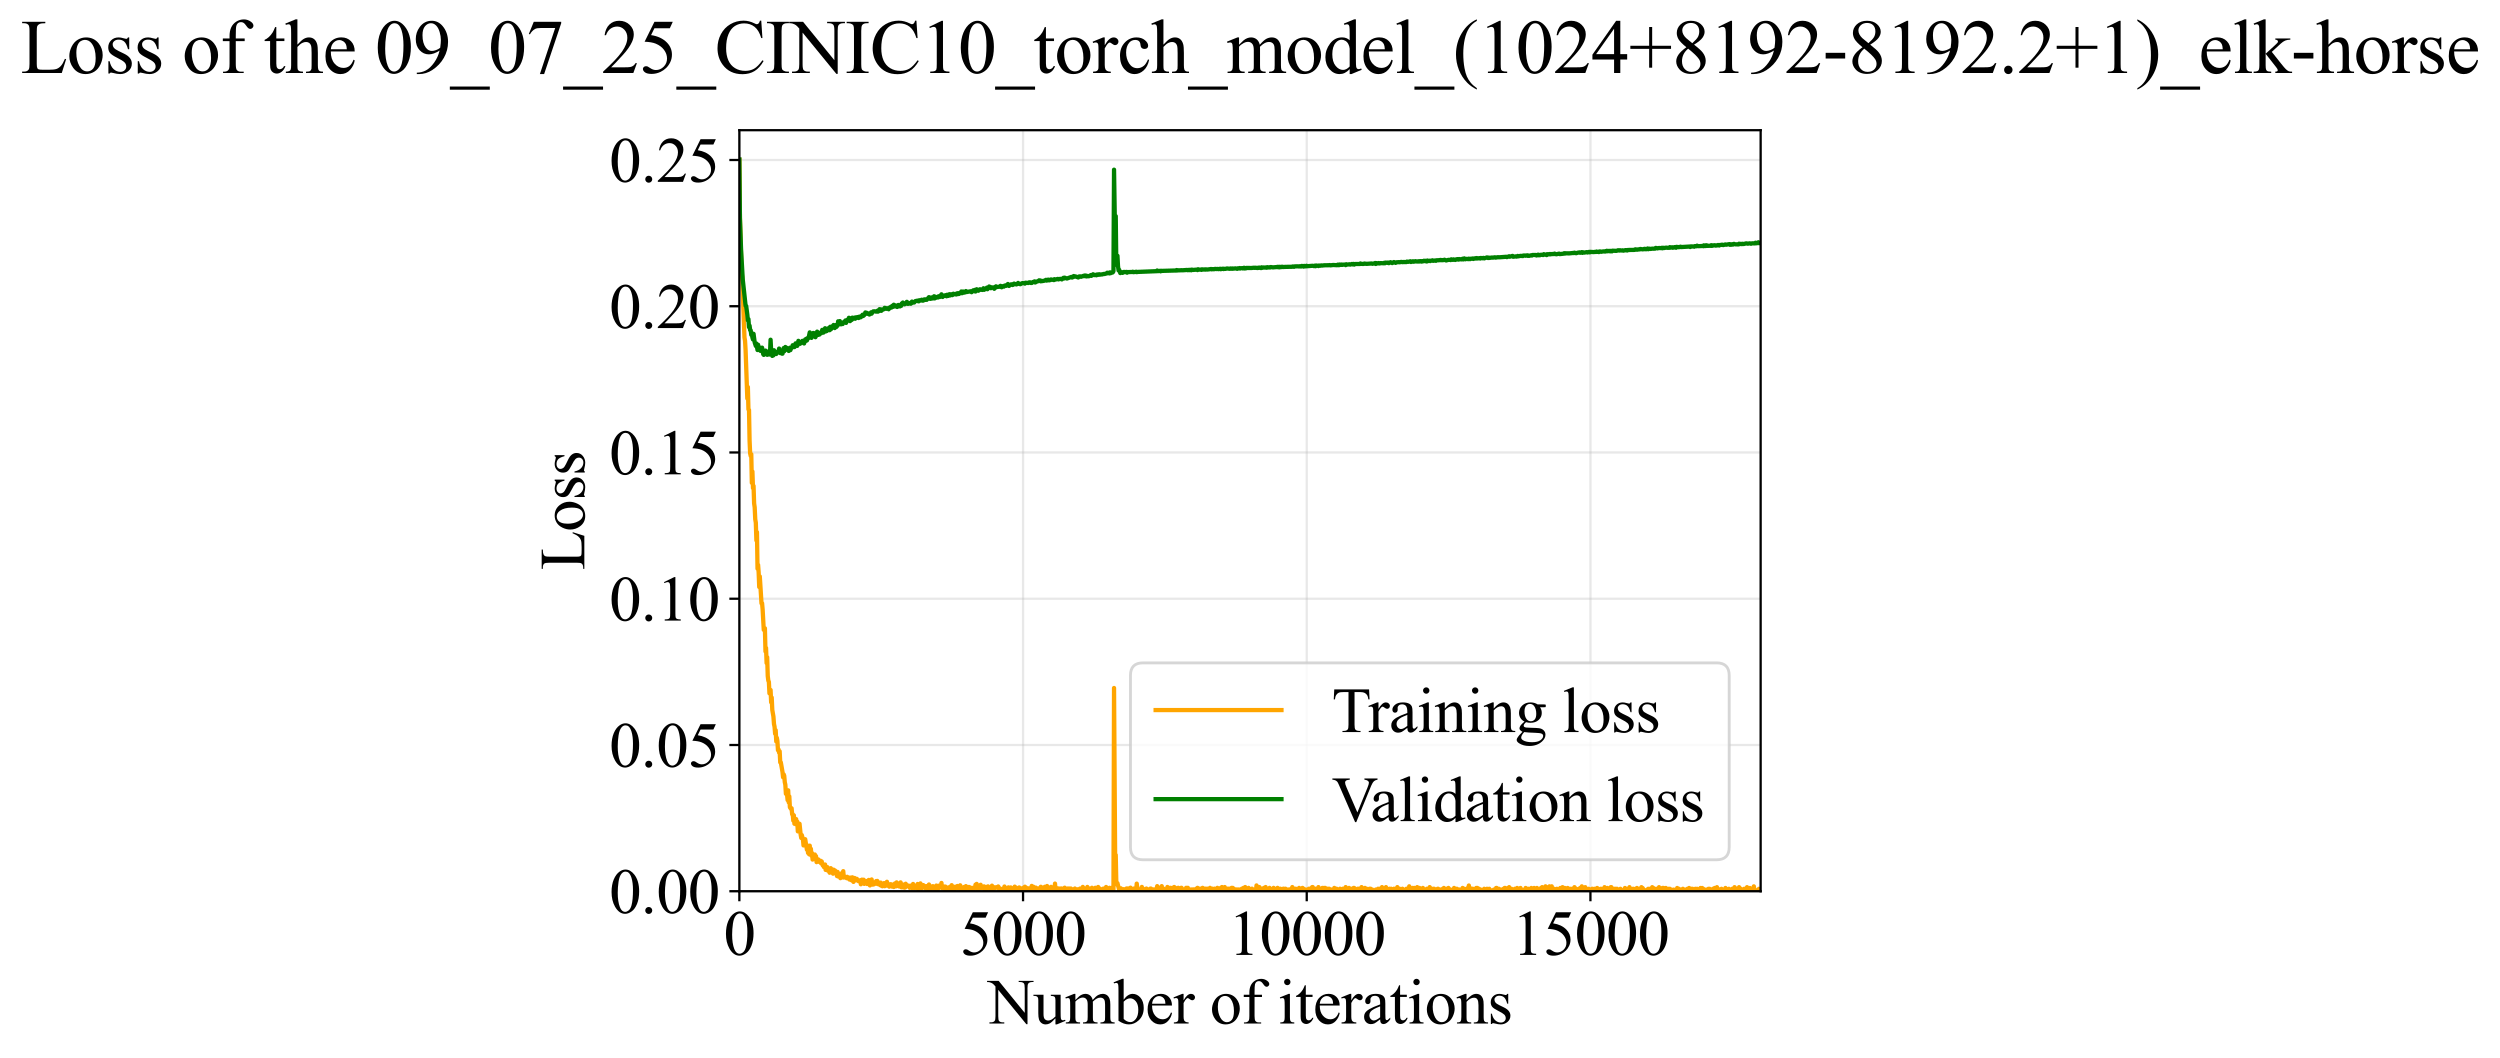 <?xml version="1.0" encoding="utf-8" standalone="no"?>
<!DOCTYPE svg PUBLIC "-//W3C//DTD SVG 1.1//EN"
  "http://www.w3.org/Graphics/SVG/1.1/DTD/svg11.dtd">
<svg xmlns:xlink="http://www.w3.org/1999/xlink" width="874.19pt" height="369.808pt" viewBox="0 0 874.19 369.808" xmlns="http://www.w3.org/2000/svg" version="1.1">
 <defs>
  <style type="text/css">*{stroke-linejoin: round; stroke-linecap: butt}</style>
 </defs>
 <g id="figure_1">
  <g id="patch_1">
   <path d="M -0 369.808 
L 874.19 369.808 
L 874.19 0 
L -0 0 
z
" style="fill: #ffffff"/>
  </g>
  <g id="axes_1">
   <g id="patch_2">
    <path d="M 258.535 311.644 
L 615.655 311.644 
L 615.655 45.532 
L 258.535 45.532 
z
" style="fill: #ffffff"/>
   </g>
   <g id="matplotlib.axis_1">
    <g id="xtick_1">
     <g id="line2d_1">
      <path d="M 258.535 311.644 
L 258.535 45.532 
" clip-path="url(#p3bd8fa60b5)" style="fill: none; stroke: #b0b0b0; stroke-opacity: 0.3; stroke-width: 0.8; stroke-linecap: square"/>
     </g>
     <g id="line2d_2">
      <defs>
       <path id="mc634a0fa44" d="M 0 0 
L 0 3.5 
" style="stroke: #000000; stroke-width: 0.8"/>
      </defs>
      <g>
       <use xlink:href="#mc634a0fa44" x="258.535" y="311.644" style="stroke: #000000; stroke-width: 0.8"/>
      </g>
     </g>
     <g id="text_1">
      <!-- 0 -->
      <g transform="translate(253.035 333.92) scale(0.22 -0.22)">
       <defs>
        <path id="TimesNewRomanPSMT-30" d="M 231 2094 
Q 231 2819 450 3342 
Q 669 3866 1031 4122 
Q 1313 4325 1613 4325 
Q 2100 4325 2488 3828 
Q 2972 3213 2972 2159 
Q 2972 1422 2759 906 
Q 2547 391 2217 158 
Q 1888 -75 1581 -75 
Q 975 -75 572 641 
Q 231 1244 231 2094 
z
M 844 2016 
Q 844 1141 1059 588 
Q 1238 122 1591 122 
Q 1759 122 1940 273 
Q 2122 425 2216 781 
Q 2359 1319 2359 2297 
Q 2359 3022 2209 3506 
Q 2097 3866 1919 4016 
Q 1791 4119 1609 4119 
Q 1397 4119 1231 3928 
Q 1006 3669 925 3112 
Q 844 2556 844 2016 
z
" transform="scale(0.016)"/>
       </defs>
       <use xlink:href="#TimesNewRomanPSMT-30"/>
      </g>
     </g>
    </g>
    <g id="xtick_2">
     <g id="line2d_3">
      <path d="M 357.735 311.644 
L 357.735 45.532 
" clip-path="url(#p3bd8fa60b5)" style="fill: none; stroke: #b0b0b0; stroke-opacity: 0.3; stroke-width: 0.8; stroke-linecap: square"/>
     </g>
     <g id="line2d_4">
      <g>
       <use xlink:href="#mc634a0fa44" x="357.735" y="311.644" style="stroke: #000000; stroke-width: 0.8"/>
      </g>
     </g>
     <g id="text_2">
      <!-- 5000 -->
      <g transform="translate(335.735 333.92) scale(0.22 -0.22)">
       <defs>
        <path id="TimesNewRomanPSMT-35" d="M 2778 4238 
L 2534 3706 
L 1259 3706 
L 981 3138 
Q 1809 3016 2294 2522 
Q 2709 2097 2709 1522 
Q 2709 1188 2573 903 
Q 2438 619 2231 419 
Q 2025 219 1772 97 
Q 1413 -75 1034 -75 
Q 653 -75 479 54 
Q 306 184 306 341 
Q 306 428 378 495 
Q 450 563 559 563 
Q 641 563 702 538 
Q 763 513 909 409 
Q 1144 247 1384 247 
Q 1750 247 2026 523 
Q 2303 800 2303 1197 
Q 2303 1581 2056 1914 
Q 1809 2247 1375 2428 
Q 1034 2569 447 2591 
L 1259 4238 
L 2778 4238 
z
" transform="scale(0.016)"/>
       </defs>
       <use xlink:href="#TimesNewRomanPSMT-35"/>
       <use xlink:href="#TimesNewRomanPSMT-30" transform="translate(50 0)"/>
       <use xlink:href="#TimesNewRomanPSMT-30" transform="translate(100 0)"/>
       <use xlink:href="#TimesNewRomanPSMT-30" transform="translate(150 0)"/>
      </g>
     </g>
    </g>
    <g id="xtick_3">
     <g id="line2d_5">
      <path d="M 456.935 311.644 
L 456.935 45.532 
" clip-path="url(#p3bd8fa60b5)" style="fill: none; stroke: #b0b0b0; stroke-opacity: 0.3; stroke-width: 0.8; stroke-linecap: square"/>
     </g>
     <g id="line2d_6">
      <g>
       <use xlink:href="#mc634a0fa44" x="456.935" y="311.644" style="stroke: #000000; stroke-width: 0.8"/>
      </g>
     </g>
     <g id="text_3">
      <!-- 10000 -->
      <g transform="translate(429.435 333.92) scale(0.22 -0.22)">
       <defs>
        <path id="TimesNewRomanPSMT-31" d="M 750 3822 
L 1781 4325 
L 1884 4325 
L 1884 747 
Q 1884 391 1914 303 
Q 1944 216 2037 169 
Q 2131 122 2419 116 
L 2419 0 
L 825 0 
L 825 116 
Q 1125 122 1212 167 
Q 1300 213 1334 289 
Q 1369 366 1369 747 
L 1369 3034 
Q 1369 3497 1338 3628 
Q 1316 3728 1258 3775 
Q 1200 3822 1119 3822 
Q 1003 3822 797 3725 
L 750 3822 
z
" transform="scale(0.016)"/>
       </defs>
       <use xlink:href="#TimesNewRomanPSMT-31"/>
       <use xlink:href="#TimesNewRomanPSMT-30" transform="translate(50 0)"/>
       <use xlink:href="#TimesNewRomanPSMT-30" transform="translate(100 0)"/>
       <use xlink:href="#TimesNewRomanPSMT-30" transform="translate(150 0)"/>
       <use xlink:href="#TimesNewRomanPSMT-30" transform="translate(200 0)"/>
      </g>
     </g>
    </g>
    <g id="xtick_4">
     <g id="line2d_7">
      <path d="M 556.135 311.644 
L 556.135 45.532 
" clip-path="url(#p3bd8fa60b5)" style="fill: none; stroke: #b0b0b0; stroke-opacity: 0.3; stroke-width: 0.8; stroke-linecap: square"/>
     </g>
     <g id="line2d_8">
      <g>
       <use xlink:href="#mc634a0fa44" x="556.135" y="311.644" style="stroke: #000000; stroke-width: 0.8"/>
      </g>
     </g>
     <g id="text_4">
      <!-- 15000 -->
      <g transform="translate(528.635 333.92) scale(0.22 -0.22)">
       <use xlink:href="#TimesNewRomanPSMT-31"/>
       <use xlink:href="#TimesNewRomanPSMT-35" transform="translate(50 0)"/>
       <use xlink:href="#TimesNewRomanPSMT-30" transform="translate(100 0)"/>
       <use xlink:href="#TimesNewRomanPSMT-30" transform="translate(150 0)"/>
       <use xlink:href="#TimesNewRomanPSMT-30" transform="translate(200 0)"/>
      </g>
     </g>
    </g>
    <g id="text_5">
     <!-- Number of iterations -->
     <g transform="translate(345.453 357.902) scale(0.22 -0.22)">
      <defs>
       <path id="TimesNewRomanPSMT-4e" d="M -84 4238 
L 1066 4238 
L 3656 1059 
L 3656 3503 
Q 3656 3894 3569 3991 
Q 3453 4122 3203 4122 
L 3056 4122 
L 3056 4238 
L 4531 4238 
L 4531 4122 
L 4381 4122 
Q 4113 4122 4000 3959 
Q 3931 3859 3931 3503 
L 3931 -69 
L 3819 -69 
L 1025 3344 
L 1025 734 
Q 1025 344 1109 247 
Q 1228 116 1475 116 
L 1625 116 
L 1625 0 
L 150 0 
L 150 116 
L 297 116 
Q 569 116 681 278 
Q 750 378 750 734 
L 750 3681 
Q 566 3897 470 3965 
Q 375 4034 191 4094 
Q 100 4122 -84 4122 
L -84 4238 
z
" transform="scale(0.016)"/>
       <path id="TimesNewRomanPSMT-75" d="M 2709 2863 
L 2709 1128 
Q 2709 631 2732 520 
Q 2756 409 2807 365 
Q 2859 322 2928 322 
Q 3025 322 3147 375 
L 3191 266 
L 2334 -88 
L 2194 -88 
L 2194 519 
Q 1825 119 1631 15 
Q 1438 -88 1222 -88 
Q 981 -88 804 51 
Q 628 191 559 409 
Q 491 628 491 1028 
L 491 2306 
Q 491 2509 447 2587 
Q 403 2666 317 2708 
Q 231 2750 6 2747 
L 6 2863 
L 1009 2863 
L 1009 947 
Q 1009 547 1148 422 
Q 1288 297 1484 297 
Q 1619 297 1789 381 
Q 1959 466 2194 703 
L 2194 2325 
Q 2194 2569 2105 2655 
Q 2016 2741 1734 2747 
L 1734 2863 
L 2709 2863 
z
" transform="scale(0.016)"/>
       <path id="TimesNewRomanPSMT-6d" d="M 1050 2338 
Q 1363 2650 1419 2697 
Q 1559 2816 1721 2881 
Q 1884 2947 2044 2947 
Q 2313 2947 2506 2790 
Q 2700 2634 2766 2338 
Q 3088 2713 3309 2830 
Q 3531 2947 3766 2947 
Q 3994 2947 4170 2830 
Q 4347 2713 4450 2447 
Q 4519 2266 4519 1878 
L 4519 647 
Q 4519 378 4559 278 
Q 4591 209 4675 161 
Q 4759 113 4950 113 
L 4950 0 
L 3538 0 
L 3538 113 
L 3597 113 
Q 3781 113 3884 184 
Q 3956 234 3988 344 
Q 4000 397 4000 647 
L 4000 1878 
Q 4000 2228 3916 2372 
Q 3794 2572 3525 2572 
Q 3359 2572 3192 2489 
Q 3025 2406 2788 2181 
L 2781 2147 
L 2788 2013 
L 2788 647 
Q 2788 353 2820 281 
Q 2853 209 2943 161 
Q 3034 113 3253 113 
L 3253 0 
L 1806 0 
L 1806 113 
Q 2044 113 2133 169 
Q 2222 225 2256 338 
Q 2272 391 2272 647 
L 2272 1878 
Q 2272 2228 2169 2381 
Q 2031 2581 1784 2581 
Q 1616 2581 1450 2491 
Q 1191 2353 1050 2181 
L 1050 647 
Q 1050 366 1089 281 
Q 1128 197 1204 155 
Q 1281 113 1516 113 
L 1516 0 
L 100 0 
L 100 113 
Q 297 113 375 155 
Q 453 197 493 289 
Q 534 381 534 647 
L 534 1741 
Q 534 2213 506 2350 
Q 484 2453 437 2492 
Q 391 2531 309 2531 
Q 222 2531 100 2484 
L 53 2597 
L 916 2947 
L 1050 2947 
L 1050 2338 
z
" transform="scale(0.016)"/>
       <path id="TimesNewRomanPSMT-62" d="M 984 2369 
Q 1400 2947 1881 2947 
Q 2322 2947 2650 2570 
Q 2978 2194 2978 1541 
Q 2978 778 2472 313 
Q 2038 -88 1503 -88 
Q 1253 -88 995 3 
Q 738 94 469 275 
L 469 3241 
Q 469 3728 445 3840 
Q 422 3953 372 3993 
Q 322 4034 247 4034 
Q 159 4034 28 3984 
L -16 4094 
L 844 4444 
L 984 4444 
L 984 2369 
z
M 984 2169 
L 984 456 
Q 1144 300 1314 220 
Q 1484 141 1663 141 
Q 1947 141 2192 453 
Q 2438 766 2438 1363 
Q 2438 1913 2192 2208 
Q 1947 2503 1634 2503 
Q 1469 2503 1303 2419 
Q 1178 2356 984 2169 
z
" transform="scale(0.016)"/>
       <path id="TimesNewRomanPSMT-65" d="M 681 1784 
Q 678 1147 991 784 
Q 1303 422 1725 422 
Q 2006 422 2214 576 
Q 2422 731 2563 1106 
L 2659 1044 
Q 2594 616 2278 264 
Q 1963 -88 1488 -88 
Q 972 -88 605 314 
Q 238 716 238 1394 
Q 238 2128 614 2539 
Q 991 2950 1559 2950 
Q 2041 2950 2350 2633 
Q 2659 2316 2659 1784 
L 681 1784 
z
M 681 1966 
L 2006 1966 
Q 1991 2241 1941 2353 
Q 1863 2528 1708 2628 
Q 1553 2728 1384 2728 
Q 1125 2728 920 2526 
Q 716 2325 681 1966 
z
" transform="scale(0.016)"/>
       <path id="TimesNewRomanPSMT-72" d="M 1038 2947 
L 1038 2303 
Q 1397 2947 1775 2947 
Q 1947 2947 2059 2842 
Q 2172 2738 2172 2600 
Q 2172 2478 2090 2393 
Q 2009 2309 1897 2309 
Q 1788 2309 1652 2417 
Q 1516 2525 1450 2525 
Q 1394 2525 1328 2463 
Q 1188 2334 1038 2041 
L 1038 669 
Q 1038 431 1097 309 
Q 1138 225 1241 169 
Q 1344 113 1538 113 
L 1538 0 
L 72 0 
L 72 113 
Q 291 113 397 181 
Q 475 231 506 341 
Q 522 394 522 644 
L 522 1753 
Q 522 2253 501 2348 
Q 481 2444 426 2487 
Q 372 2531 291 2531 
Q 194 2531 72 2484 
L 41 2597 
L 906 2947 
L 1038 2947 
z
" transform="scale(0.016)"/>
       <path id="TimesNewRomanPSMT-20" transform="scale(0.016)"/>
       <path id="TimesNewRomanPSMT-6f" d="M 1600 2947 
Q 2250 2947 2644 2453 
Q 2978 2031 2978 1484 
Q 2978 1100 2793 706 
Q 2609 313 2286 112 
Q 1963 -88 1566 -88 
Q 919 -88 538 428 
Q 216 863 216 1403 
Q 216 1797 411 2186 
Q 606 2575 925 2761 
Q 1244 2947 1600 2947 
z
M 1503 2744 
Q 1338 2744 1170 2645 
Q 1003 2547 900 2300 
Q 797 2053 797 1666 
Q 797 1041 1045 587 
Q 1294 134 1700 134 
Q 2003 134 2200 384 
Q 2397 634 2397 1244 
Q 2397 2006 2069 2444 
Q 1847 2744 1503 2744 
z
" transform="scale(0.016)"/>
       <path id="TimesNewRomanPSMT-66" d="M 1319 2638 
L 1319 756 
Q 1319 356 1406 250 
Q 1522 113 1716 113 
L 1975 113 
L 1975 0 
L 266 0 
L 266 113 
L 394 113 
Q 519 113 622 175 
Q 725 238 764 344 
Q 803 450 803 756 
L 803 2638 
L 247 2638 
L 247 2863 
L 803 2863 
L 803 3050 
Q 803 3478 940 3775 
Q 1078 4072 1361 4255 
Q 1644 4438 1997 4438 
Q 2325 4438 2600 4225 
Q 2781 4084 2781 3909 
Q 2781 3816 2700 3733 
Q 2619 3650 2525 3650 
Q 2453 3650 2373 3701 
Q 2294 3753 2178 3923 
Q 2063 4094 1966 4153 
Q 1869 4213 1750 4213 
Q 1606 4213 1506 4136 
Q 1406 4059 1362 3898 
Q 1319 3738 1319 3069 
L 1319 2863 
L 2056 2863 
L 2056 2638 
L 1319 2638 
z
" transform="scale(0.016)"/>
       <path id="TimesNewRomanPSMT-69" d="M 928 4444 
Q 1059 4444 1151 4351 
Q 1244 4259 1244 4128 
Q 1244 3997 1151 3903 
Q 1059 3809 928 3809 
Q 797 3809 703 3903 
Q 609 3997 609 4128 
Q 609 4259 701 4351 
Q 794 4444 928 4444 
z
M 1188 2947 
L 1188 647 
Q 1188 378 1227 289 
Q 1266 200 1342 156 
Q 1419 113 1622 113 
L 1622 0 
L 231 0 
L 231 113 
Q 441 113 512 153 
Q 584 194 626 287 
Q 669 381 669 647 
L 669 1750 
Q 669 2216 641 2353 
Q 619 2453 572 2492 
Q 525 2531 444 2531 
Q 356 2531 231 2484 
L 188 2597 
L 1050 2947 
L 1188 2947 
z
" transform="scale(0.016)"/>
       <path id="TimesNewRomanPSMT-74" d="M 1031 3803 
L 1031 2863 
L 1700 2863 
L 1700 2644 
L 1031 2644 
L 1031 788 
Q 1031 509 1111 412 
Q 1191 316 1316 316 
Q 1419 316 1516 380 
Q 1613 444 1666 569 
L 1788 569 
Q 1678 263 1478 108 
Q 1278 -47 1066 -47 
Q 922 -47 784 33 
Q 647 113 581 261 
Q 516 409 516 719 
L 516 2644 
L 63 2644 
L 63 2747 
Q 234 2816 414 2980 
Q 594 3144 734 3369 
Q 806 3488 934 3803 
L 1031 3803 
z
" transform="scale(0.016)"/>
       <path id="TimesNewRomanPSMT-61" d="M 1822 413 
Q 1381 72 1269 19 
Q 1100 -59 909 -59 
Q 613 -59 420 144 
Q 228 347 228 678 
Q 228 888 322 1041 
Q 450 1253 767 1440 
Q 1084 1628 1822 1897 
L 1822 2009 
Q 1822 2438 1686 2597 
Q 1550 2756 1291 2756 
Q 1094 2756 978 2650 
Q 859 2544 859 2406 
L 866 2225 
Q 866 2081 792 2003 
Q 719 1925 600 1925 
Q 484 1925 411 2006 
Q 338 2088 338 2228 
Q 338 2497 613 2722 
Q 888 2947 1384 2947 
Q 1766 2947 2009 2819 
Q 2194 2722 2281 2516 
Q 2338 2381 2338 1966 
L 2338 994 
Q 2338 584 2353 492 
Q 2369 400 2405 369 
Q 2441 338 2488 338 
Q 2538 338 2575 359 
Q 2641 400 2828 588 
L 2828 413 
Q 2478 -56 2159 -56 
Q 2006 -56 1915 50 
Q 1825 156 1822 413 
z
M 1822 616 
L 1822 1706 
Q 1350 1519 1213 1441 
Q 966 1303 859 1153 
Q 753 1003 753 825 
Q 753 600 887 451 
Q 1022 303 1197 303 
Q 1434 303 1822 616 
z
" transform="scale(0.016)"/>
       <path id="TimesNewRomanPSMT-6e" d="M 1034 2341 
Q 1538 2947 1994 2947 
Q 2228 2947 2397 2830 
Q 2566 2713 2666 2444 
Q 2734 2256 2734 1869 
L 2734 647 
Q 2734 375 2778 278 
Q 2813 200 2889 156 
Q 2966 113 3172 113 
L 3172 0 
L 1756 0 
L 1756 113 
L 1816 113 
Q 2016 113 2095 173 
Q 2175 234 2206 353 
Q 2219 400 2219 647 
L 2219 1819 
Q 2219 2209 2117 2386 
Q 2016 2563 1775 2563 
Q 1403 2563 1034 2156 
L 1034 647 
Q 1034 356 1069 288 
Q 1113 197 1189 155 
Q 1266 113 1500 113 
L 1500 0 
L 84 0 
L 84 113 
L 147 113 
Q 366 113 442 223 
Q 519 334 519 647 
L 519 1709 
Q 519 2225 495 2337 
Q 472 2450 423 2490 
Q 375 2531 294 2531 
Q 206 2531 84 2484 
L 38 2597 
L 900 2947 
L 1034 2947 
L 1034 2341 
z
" transform="scale(0.016)"/>
       <path id="TimesNewRomanPSMT-73" d="M 2050 2947 
L 2050 1972 
L 1947 1972 
Q 1828 2431 1642 2597 
Q 1456 2763 1169 2763 
Q 950 2763 815 2647 
Q 681 2531 681 2391 
Q 681 2216 781 2091 
Q 878 1963 1175 1819 
L 1631 1597 
Q 2266 1288 2266 781 
Q 2266 391 1970 151 
Q 1675 -88 1309 -88 
Q 1047 -88 709 6 
Q 606 38 541 38 
Q 469 38 428 -44 
L 325 -44 
L 325 978 
L 428 978 
Q 516 541 762 319 
Q 1009 97 1316 97 
Q 1531 97 1667 223 
Q 1803 350 1803 528 
Q 1803 744 1651 891 
Q 1500 1038 1047 1263 
Q 594 1488 453 1669 
Q 313 1847 313 2119 
Q 313 2472 555 2709 
Q 797 2947 1181 2947 
Q 1350 2947 1591 2875 
Q 1750 2828 1803 2828 
Q 1853 2828 1881 2850 
Q 1909 2872 1947 2947 
L 2050 2947 
z
" transform="scale(0.016)"/>
      </defs>
      <use xlink:href="#TimesNewRomanPSMT-4e"/>
      <use xlink:href="#TimesNewRomanPSMT-75" transform="translate(72.217 0)"/>
      <use xlink:href="#TimesNewRomanPSMT-6d" transform="translate(122.217 0)"/>
      <use xlink:href="#TimesNewRomanPSMT-62" transform="translate(200 0)"/>
      <use xlink:href="#TimesNewRomanPSMT-65" transform="translate(250 0)"/>
      <use xlink:href="#TimesNewRomanPSMT-72" transform="translate(294.385 0)"/>
      <use xlink:href="#TimesNewRomanPSMT-20" transform="translate(327.686 0)"/>
      <use xlink:href="#TimesNewRomanPSMT-6f" transform="translate(352.686 0)"/>
      <use xlink:href="#TimesNewRomanPSMT-66" transform="translate(402.686 0)"/>
      <use xlink:href="#TimesNewRomanPSMT-20" transform="translate(435.986 0)"/>
      <use xlink:href="#TimesNewRomanPSMT-69" transform="translate(460.986 0)"/>
      <use xlink:href="#TimesNewRomanPSMT-74" transform="translate(488.77 0)"/>
      <use xlink:href="#TimesNewRomanPSMT-65" transform="translate(516.553 0)"/>
      <use xlink:href="#TimesNewRomanPSMT-72" transform="translate(560.938 0)"/>
      <use xlink:href="#TimesNewRomanPSMT-61" transform="translate(594.238 0)"/>
      <use xlink:href="#TimesNewRomanPSMT-74" transform="translate(638.623 0)"/>
      <use xlink:href="#TimesNewRomanPSMT-69" transform="translate(666.406 0)"/>
      <use xlink:href="#TimesNewRomanPSMT-6f" transform="translate(694.189 0)"/>
      <use xlink:href="#TimesNewRomanPSMT-6e" transform="translate(744.189 0)"/>
      <use xlink:href="#TimesNewRomanPSMT-73" transform="translate(794.189 0)"/>
     </g>
    </g>
   </g>
   <g id="matplotlib.axis_2">
    <g id="ytick_1">
     <g id="line2d_9">
      <path d="M 258.535 311.644 
L 615.655 311.644 
" clip-path="url(#p3bd8fa60b5)" style="fill: none; stroke: #b0b0b0; stroke-opacity: 0.3; stroke-width: 0.8; stroke-linecap: square"/>
     </g>
     <g id="line2d_10">
      <defs>
       <path id="m9ddad4ce1e" d="M 0 0 
L -3.5 0 
" style="stroke: #000000; stroke-width: 0.8"/>
      </defs>
      <g>
       <use xlink:href="#m9ddad4ce1e" x="258.535" y="311.644" style="stroke: #000000; stroke-width: 0.8"/>
      </g>
     </g>
     <g id="text_6">
      <!-- 0.00 -->
      <g transform="translate(213.035 319.282) scale(0.22 -0.22)">
       <defs>
        <path id="TimesNewRomanPSMT-2e" d="M 800 606 
Q 947 606 1047 504 
Q 1147 403 1147 259 
Q 1147 116 1045 14 
Q 944 -88 800 -88 
Q 656 -88 554 14 
Q 453 116 453 259 
Q 453 406 554 506 
Q 656 606 800 606 
z
" transform="scale(0.016)"/>
       </defs>
       <use xlink:href="#TimesNewRomanPSMT-30"/>
       <use xlink:href="#TimesNewRomanPSMT-2e" transform="translate(50 0)"/>
       <use xlink:href="#TimesNewRomanPSMT-30" transform="translate(75 0)"/>
       <use xlink:href="#TimesNewRomanPSMT-30" transform="translate(125 0)"/>
      </g>
     </g>
    </g>
    <g id="ytick_2">
     <g id="line2d_11">
      <path d="M 258.535 260.504 
L 615.655 260.504 
" clip-path="url(#p3bd8fa60b5)" style="fill: none; stroke: #b0b0b0; stroke-opacity: 0.3; stroke-width: 0.8; stroke-linecap: square"/>
     </g>
     <g id="line2d_12">
      <g>
       <use xlink:href="#m9ddad4ce1e" x="258.535" y="260.504" style="stroke: #000000; stroke-width: 0.8"/>
      </g>
     </g>
     <g id="text_7">
      <!-- 0.05 -->
      <g transform="translate(213.035 268.142) scale(0.22 -0.22)">
       <use xlink:href="#TimesNewRomanPSMT-30"/>
       <use xlink:href="#TimesNewRomanPSMT-2e" transform="translate(50 0)"/>
       <use xlink:href="#TimesNewRomanPSMT-30" transform="translate(75 0)"/>
       <use xlink:href="#TimesNewRomanPSMT-35" transform="translate(125 0)"/>
      </g>
     </g>
    </g>
    <g id="ytick_3">
     <g id="line2d_13">
      <path d="M 258.535 209.364 
L 615.655 209.364 
" clip-path="url(#p3bd8fa60b5)" style="fill: none; stroke: #b0b0b0; stroke-opacity: 0.3; stroke-width: 0.8; stroke-linecap: square"/>
     </g>
     <g id="line2d_14">
      <g>
       <use xlink:href="#m9ddad4ce1e" x="258.535" y="209.364" style="stroke: #000000; stroke-width: 0.8"/>
      </g>
     </g>
     <g id="text_8">
      <!-- 0.10 -->
      <g transform="translate(213.035 217.002) scale(0.22 -0.22)">
       <use xlink:href="#TimesNewRomanPSMT-30"/>
       <use xlink:href="#TimesNewRomanPSMT-2e" transform="translate(50 0)"/>
       <use xlink:href="#TimesNewRomanPSMT-31" transform="translate(75 0)"/>
       <use xlink:href="#TimesNewRomanPSMT-30" transform="translate(125 0)"/>
      </g>
     </g>
    </g>
    <g id="ytick_4">
     <g id="line2d_15">
      <path d="M 258.535 158.224 
L 615.655 158.224 
" clip-path="url(#p3bd8fa60b5)" style="fill: none; stroke: #b0b0b0; stroke-opacity: 0.3; stroke-width: 0.8; stroke-linecap: square"/>
     </g>
     <g id="line2d_16">
      <g>
       <use xlink:href="#m9ddad4ce1e" x="258.535" y="158.224" style="stroke: #000000; stroke-width: 0.8"/>
      </g>
     </g>
     <g id="text_9">
      <!-- 0.15 -->
      <g transform="translate(213.035 165.862) scale(0.22 -0.22)">
       <use xlink:href="#TimesNewRomanPSMT-30"/>
       <use xlink:href="#TimesNewRomanPSMT-2e" transform="translate(50 0)"/>
       <use xlink:href="#TimesNewRomanPSMT-31" transform="translate(75 0)"/>
       <use xlink:href="#TimesNewRomanPSMT-35" transform="translate(125 0)"/>
      </g>
     </g>
    </g>
    <g id="ytick_5">
     <g id="line2d_17">
      <path d="M 258.535 107.084 
L 615.655 107.084 
" clip-path="url(#p3bd8fa60b5)" style="fill: none; stroke: #b0b0b0; stroke-opacity: 0.3; stroke-width: 0.8; stroke-linecap: square"/>
     </g>
     <g id="line2d_18">
      <g>
       <use xlink:href="#m9ddad4ce1e" x="258.535" y="107.084" style="stroke: #000000; stroke-width: 0.8"/>
      </g>
     </g>
     <g id="text_10">
      <!-- 0.20 -->
      <g transform="translate(213.035 114.722) scale(0.22 -0.22)">
       <defs>
        <path id="TimesNewRomanPSMT-32" d="M 2934 816 
L 2638 0 
L 138 0 
L 138 116 
Q 1241 1122 1691 1759 
Q 2141 2397 2141 2925 
Q 2141 3328 1894 3587 
Q 1647 3847 1303 3847 
Q 991 3847 742 3664 
Q 494 3481 375 3128 
L 259 3128 
Q 338 3706 661 4015 
Q 984 4325 1469 4325 
Q 1984 4325 2329 3994 
Q 2675 3663 2675 3213 
Q 2675 2891 2525 2569 
Q 2294 2063 1775 1497 
Q 997 647 803 472 
L 1909 472 
Q 2247 472 2383 497 
Q 2519 522 2628 598 
Q 2738 675 2819 816 
L 2934 816 
z
" transform="scale(0.016)"/>
       </defs>
       <use xlink:href="#TimesNewRomanPSMT-30"/>
       <use xlink:href="#TimesNewRomanPSMT-2e" transform="translate(50 0)"/>
       <use xlink:href="#TimesNewRomanPSMT-32" transform="translate(75 0)"/>
       <use xlink:href="#TimesNewRomanPSMT-30" transform="translate(125 0)"/>
      </g>
     </g>
    </g>
    <g id="ytick_6">
     <g id="line2d_19">
      <path d="M 258.535 55.944 
L 615.655 55.944 
" clip-path="url(#p3bd8fa60b5)" style="fill: none; stroke: #b0b0b0; stroke-opacity: 0.3; stroke-width: 0.8; stroke-linecap: square"/>
     </g>
     <g id="line2d_20">
      <g>
       <use xlink:href="#m9ddad4ce1e" x="258.535" y="55.944" style="stroke: #000000; stroke-width: 0.8"/>
      </g>
     </g>
     <g id="text_11">
      <!-- 0.25 -->
      <g transform="translate(213.035 63.583) scale(0.22 -0.22)">
       <use xlink:href="#TimesNewRomanPSMT-30"/>
       <use xlink:href="#TimesNewRomanPSMT-2e" transform="translate(50 0)"/>
       <use xlink:href="#TimesNewRomanPSMT-32" transform="translate(75 0)"/>
       <use xlink:href="#TimesNewRomanPSMT-35" transform="translate(125 0)"/>
      </g>
     </g>
    </g>
    <g id="text_12">
     <!-- Loss -->
     <g transform="translate(204.329 199.369) rotate(-90) scale(0.22 -0.22)">
      <defs>
       <path id="TimesNewRomanPSMT-4c" d="M 3669 1172 
L 3772 1150 
L 3409 0 
L 128 0 
L 128 116 
L 288 116 
Q 556 116 672 291 
Q 738 391 738 753 
L 738 3488 
Q 738 3884 650 3984 
Q 528 4122 288 4122 
L 128 4122 
L 128 4238 
L 2047 4238 
L 2047 4122 
Q 1709 4125 1573 4059 
Q 1438 3994 1388 3894 
Q 1338 3794 1338 3416 
L 1338 753 
Q 1338 494 1388 397 
Q 1425 331 1503 300 
Q 1581 269 1991 269 
L 2300 269 
Q 2788 269 2984 341 
Q 3181 413 3343 595 
Q 3506 778 3669 1172 
z
" transform="scale(0.016)"/>
      </defs>
      <use xlink:href="#TimesNewRomanPSMT-4c"/>
      <use xlink:href="#TimesNewRomanPSMT-6f" transform="translate(61.084 0)"/>
      <use xlink:href="#TimesNewRomanPSMT-73" transform="translate(111.084 0)"/>
      <use xlink:href="#TimesNewRomanPSMT-73" transform="translate(150 0)"/>
     </g>
    </g>
   </g>
   <g id="line2d_21">
    <path d="M 258.535 55.898 
L 258.734 76.332 
L 259.329 95.351 
L 259.528 96.905 
L 260.322 117.998 
L 260.52 119.136 
L 260.719 122.522 
L 261.314 139.345 
L 261.513 135.334 
L 261.711 143.161 
L 261.91 143.344 
L 262.108 154.003 
L 262.307 158.531 
L 262.505 159.462 
L 262.704 158.843 
L 262.902 168.852 
L 263.101 164.863 
L 263.299 170.68 
L 263.498 169.911 
L 263.696 176.04 
L 263.895 177.399 
L 264.093 181.589 
L 264.292 182.764 
L 264.49 188.974 
L 264.689 186.073 
L 264.887 198.848 
L 265.086 197.522 
L 265.284 200.221 
L 265.483 205.263 
L 265.681 201.549 
L 266.277 210.98 
L 266.476 210.909 
L 266.674 213.147 
L 267.071 220.25 
L 267.468 219.691 
L 267.667 227.797 
L 267.865 226.556 
L 268.064 231.86 
L 268.262 229.805 
L 268.461 236.384 
L 268.659 237.979 
L 268.858 238.439 
L 269.056 242.452 
L 269.255 242.063 
L 269.453 241.266 
L 269.652 245.587 
L 269.85 243.909 
L 270.049 248.244 
L 270.446 250.545 
L 270.644 253.185 
L 270.843 254.111 
L 271.041 256.59 
L 271.24 255.336 
L 271.438 259.272 
L 271.637 257.986 
L 271.835 259.098 
L 272.034 262.328 
L 272.232 262.039 
L 272.431 263.187 
L 272.629 262.711 
L 272.828 266.581 
L 273.026 266.555 
L 273.423 268.807 
L 273.622 269.96 
L 273.82 271.788 
L 274.019 270.749 
L 274.217 271.234 
L 274.416 273.482 
L 274.614 274.414 
L 274.813 277.582 
L 275.21 277.853 
L 275.408 279.777 
L 275.607 276.362 
L 275.806 280.587 
L 276.004 278.485 
L 276.203 282.289 
L 276.6 282.872 
L 276.798 282.625 
L 276.997 284.749 
L 277.195 284.701 
L 277.394 286.95 
L 277.592 285.102 
L 277.791 288.052 
L 277.989 287.598 
L 278.188 288.173 
L 278.386 286.415 
L 278.585 288.018 
L 278.783 287.288 
L 278.982 290.705 
L 279.18 288.136 
L 279.379 289.457 
L 279.577 288.056 
L 279.974 291.885 
L 280.173 293.007 
L 280.371 291.994 
L 280.768 293.458 
L 280.967 295.626 
L 281.165 295.34 
L 281.364 293.803 
L 281.562 293.455 
L 282.158 297.134 
L 282.356 295.658 
L 282.555 298.254 
L 282.753 297.424 
L 282.952 298.736 
L 283.15 295.711 
L 283.349 298.85 
L 283.547 296.815 
L 283.746 299.233 
L 283.944 298.29 
L 284.143 300.573 
L 284.937 298.799 
L 285.136 299.89 
L 285.334 299.366 
L 285.533 301.461 
L 285.731 300.939 
L 285.93 301.127 
L 286.128 300.512 
L 286.327 301.336 
L 286.525 301.393 
L 286.724 300.951 
L 286.922 300.991 
L 287.121 301.903 
L 287.319 301.205 
L 287.716 302.644 
L 287.915 302.652 
L 288.113 303.203 
L 288.51 302.299 
L 288.709 304.186 
L 288.907 303.595 
L 289.106 303.799 
L 289.304 303.213 
L 289.503 304.474 
L 289.701 303.694 
L 289.9 303.849 
L 290.098 305.173 
L 290.495 303.577 
L 290.694 303.838 
L 290.892 304.727 
L 291.091 304.993 
L 291.289 305.505 
L 291.488 304.096 
L 291.686 305.075 
L 291.885 304.341 
L 292.083 304.474 
L 292.282 305.077 
L 292.48 305.319 
L 292.679 306.342 
L 292.877 304.888 
L 293.076 306.49 
L 293.274 306.481 
L 293.671 305.658 
L 293.87 307.072 
L 294.068 305.467 
L 294.465 306.823 
L 294.664 305.178 
L 294.863 304.624 
L 295.061 306.864 
L 295.26 306.411 
L 296.054 307.086 
L 296.252 306.6 
L 296.451 307.15 
L 296.649 307.178 
L 296.848 306.919 
L 297.046 307.559 
L 297.245 306.861 
L 297.443 307.096 
L 297.642 307.771 
L 297.84 307.744 
L 298.039 306.767 
L 298.237 308.105 
L 298.436 308.379 
L 298.634 307.892 
L 298.833 307.019 
L 299.031 307.154 
L 299.23 307.77 
L 299.428 307.833 
L 299.627 307.316 
L 299.825 307.789 
L 300.024 307.821 
L 300.222 308.148 
L 300.619 308.097 
L 300.818 307.783 
L 301.016 309.205 
L 301.413 307.584 
L 301.612 308.799 
L 301.81 308.409 
L 302.009 307.622 
L 302.207 309.072 
L 302.604 308.356 
L 302.803 308.877 
L 303.001 308.103 
L 303.2 309.114 
L 303.398 308.719 
L 303.597 307.829 
L 303.795 307.691 
L 304.192 309.618 
L 304.391 308.228 
L 304.59 308.28 
L 304.788 307.526 
L 304.987 309.001 
L 305.185 309.334 
L 305.384 308.684 
L 305.582 309.229 
L 305.979 308.472 
L 306.178 308.999 
L 306.376 308.077 
L 306.575 309.032 
L 306.773 308.043 
L 306.972 309.159 
L 307.17 309.026 
L 307.369 308.617 
L 307.567 308.908 
L 307.766 309.526 
L 307.964 308.63 
L 308.163 309.706 
L 308.56 309.904 
L 308.758 309.062 
L 308.957 309.657 
L 309.155 308.802 
L 309.354 309.88 
L 309.552 309.632 
L 309.751 308.874 
L 309.949 309.682 
L 310.148 308.335 
L 310.346 309.674 
L 310.545 309.103 
L 310.942 310.042 
L 311.339 309.179 
L 311.537 309.515 
L 311.736 309.23 
L 311.934 310.025 
L 312.133 309.895 
L 312.331 309.371 
L 312.53 310.171 
L 312.927 308.917 
L 313.125 309.911 
L 313.324 309.926 
L 313.522 308.551 
L 313.721 309.406 
L 313.919 309.749 
L 314.118 309.736 
L 314.317 309.953 
L 314.515 309.052 
L 314.714 309.359 
L 314.912 308.552 
L 315.111 310.24 
L 315.309 310.272 
L 315.706 309.283 
L 315.905 310.328 
L 316.103 309.971 
L 316.302 310.393 
L 316.5 310.351 
L 316.699 309.025 
L 316.897 309.865 
L 317.096 309.58 
L 317.294 309.552 
L 317.493 309.888 
L 317.691 309.833 
L 318.088 310.452 
L 318.287 309.691 
L 318.485 309.952 
L 318.684 309.675 
L 318.882 310.533 
L 319.081 310.257 
L 319.279 309.098 
L 319.478 310.274 
L 319.676 310.546 
L 319.875 309.73 
L 320.272 310.286 
L 320.47 310.53 
L 320.867 309.118 
L 321.066 310.898 
L 321.264 310.59 
L 321.463 310.612 
L 321.661 310.356 
L 321.86 308.909 
L 322.058 310.358 
L 322.257 310.632 
L 322.455 310.076 
L 322.654 310.376 
L 322.852 309.495 
L 323.051 310.152 
L 323.448 310.106 
L 323.646 310.702 
L 323.845 309.848 
L 324.044 310.159 
L 324.242 309.844 
L 324.441 310.727 
L 324.639 311.013 
L 324.838 309.287 
L 325.036 310.136 
L 325.235 309.872 
L 325.632 310.742 
L 325.83 310.484 
L 326.029 309.915 
L 326.227 309.881 
L 326.624 310.759 
L 327.021 310.24 
L 327.22 310.78 
L 327.418 309.658 
L 327.617 310.257 
L 327.815 310.226 
L 328.014 310.811 
L 328.212 309.721 
L 328.609 310.321 
L 328.808 309.694 
L 329.006 309.936 
L 329.205 308.751 
L 329.403 310.55 
L 329.602 310.583 
L 329.8 310.026 
L 329.999 309.993 
L 330.197 310.84 
L 330.396 310.006 
L 330.594 310.02 
L 330.793 310.905 
L 330.991 310.881 
L 331.19 310.604 
L 331.388 310.886 
L 331.587 310.335 
L 331.984 310.286 
L 332.182 310.104 
L 332.381 311.186 
L 332.579 310.63 
L 332.778 309.52 
L 332.976 310.919 
L 333.374 310.082 
L 333.572 310.096 
L 333.771 310.955 
L 333.969 310.673 
L 334.168 310.057 
L 334.565 310.096 
L 334.763 309.819 
L 334.962 310.68 
L 335.16 310.098 
L 335.359 310.4 
L 335.756 309.564 
L 335.954 310.121 
L 336.153 311.242 
L 336.55 310.681 
L 336.748 311.272 
L 336.947 310.968 
L 337.145 310.152 
L 337.344 311.001 
L 337.542 310.996 
L 337.741 309.862 
L 337.939 310.188 
L 338.138 310.738 
L 338.336 310.736 
L 338.535 310.154 
L 338.733 310.458 
L 338.932 310.161 
L 339.13 311.318 
L 339.527 310.465 
L 339.726 311.024 
L 339.924 310.46 
L 340.123 311.036 
L 340.321 311.034 
L 340.52 310.751 
L 340.718 310.733 
L 340.917 310.477 
L 341.115 309.349 
L 341.314 310.185 
L 341.512 309.077 
L 341.711 310.78 
L 341.909 311.059 
L 342.108 311.058 
L 342.306 310.208 
L 342.505 310.502 
L 342.703 309.668 
L 342.902 309.378 
L 343.101 310.51 
L 343.299 309.949 
L 343.696 310.501 
L 343.895 310.51 
L 344.093 309.94 
L 344.292 311.094 
L 344.49 310.962 
L 344.689 311.079 
L 344.887 310.146 
L 345.086 310.818 
L 345.284 310.812 
L 345.483 309.95 
L 346.078 310.791 
L 346.475 310.821 
L 346.872 309.698 
L 347.071 310.828 
L 347.269 310.245 
L 347.468 310.822 
L 347.666 310.243 
L 347.865 310.533 
L 348.063 310.526 
L 348.262 310.248 
L 348.857 310.242 
L 349.056 309.979 
L 349.254 310.272 
L 349.453 311.424 
L 349.651 310.849 
L 349.85 311.129 
L 350.048 310.819 
L 350.247 311.138 
L 350.842 311.146 
L 351.239 310 
L 351.438 310.579 
L 351.636 310.58 
L 352.033 311.139 
L 352.43 311.15 
L 352.629 310.294 
L 353.026 310.873 
L 353.423 310.314 
L 353.622 310.877 
L 353.82 310.585 
L 354.019 311.164 
L 354.416 311.169 
L 354.614 310.876 
L 354.813 310.035 
L 355.011 310.604 
L 355.21 310.328 
L 355.607 310.897 
L 355.805 310.599 
L 356.004 310.894 
L 356.202 310.883 
L 356.401 310.312 
L 356.599 310.609 
L 356.798 311.186 
L 356.996 310.9 
L 357.195 311.469 
L 357.393 310.617 
L 357.79 311.192 
L 357.989 310.345 
L 358.187 310.611 
L 358.386 310.056 
L 358.584 310.918 
L 358.783 310.355 
L 359.18 310.917 
L 359.378 310.633 
L 359.577 310.91 
L 359.775 310.633 
L 359.974 310.925 
L 360.172 310.926 
L 360.371 311.486 
L 360.768 309.779 
L 360.966 311.202 
L 361.363 310.07 
L 361.562 310.643 
L 361.959 310.64 
L 362.157 310.358 
L 362.356 311.214 
L 362.555 311.209 
L 362.753 311.501 
L 362.952 310.65 
L 363.15 310.749 
L 363.349 310.64 
L 363.547 311.22 
L 363.746 310.936 
L 363.944 310.088 
L 364.341 311.223 
L 364.54 310.373 
L 364.738 311.216 
L 364.937 311.227 
L 365.135 310.948 
L 365.334 310.096 
L 365.532 311.231 
L 365.731 311.23 
L 365.929 310.101 
L 366.128 309.815 
L 366.525 310.96 
L 366.723 310.954 
L 366.922 311.523 
L 367.517 310.107 
L 367.716 310.957 
L 367.914 310.393 
L 368.113 311.525 
L 368.311 310.669 
L 368.51 310.677 
L 368.708 311.247 
L 368.907 308.975 
L 369.105 311.25 
L 369.304 310.39 
L 369.701 310.966 
L 369.899 310.678 
L 370.098 310.678 
L 370.296 310.964 
L 370.495 310.971 
L 370.693 310.685 
L 370.892 311.251 
L 371.09 310.688 
L 371.289 310.691 
L 371.487 310.971 
L 372.083 310.975 
L 372.282 310.405 
L 372.48 311.258 
L 372.679 310.973 
L 372.877 311.543 
L 373.076 311.255 
L 373.274 310.697 
L 373.473 310.978 
L 373.671 310.693 
L 373.87 310.976 
L 374.068 310.694 
L 374.267 311.264 
L 374.465 310.697 
L 374.664 311.262 
L 374.862 310.976 
L 375.061 311.268 
L 375.259 310.984 
L 375.458 310.984 
L 375.656 311.258 
L 375.855 310.688 
L 376.053 310.98 
L 376.252 311.549 
L 376.649 310.984 
L 377.046 310.984 
L 377.244 311.268 
L 377.443 311.271 
L 377.641 310.706 
L 377.84 311.558 
L 378.038 310.99 
L 378.435 311.559 
L 378.634 310.137 
L 379.031 310.994 
L 379.229 311.278 
L 379.626 310.71 
L 379.825 310.996 
L 380.023 310.995 
L 380.222 310.146 
L 380.42 311.283 
L 380.817 310.715 
L 381.016 310.713 
L 381.214 311.284 
L 381.413 310.998 
L 381.612 311.001 
L 381.81 310.433 
L 382.009 310.998 
L 382.406 311.001 
L 382.604 311.572 
L 383.001 310.438 
L 383.398 311.575 
L 383.597 311.29 
L 383.795 311.289 
L 383.994 310.155 
L 384.391 311.575 
L 384.589 310.725 
L 384.986 311.288 
L 385.185 311.294 
L 385.383 311.578 
L 385.582 311.293 
L 385.78 310.727 
L 386.376 310.721 
L 386.574 311.579 
L 386.773 310.158 
L 387.17 311.295 
L 387.368 311.011 
L 387.567 311.297 
L 387.765 311.013 
L 387.964 310.449 
L 388.162 311.583 
L 388.361 311.015 
L 388.559 311.301 
L 388.758 310.446 
L 388.956 310.46 
L 389.353 311.008 
L 389.552 240.582 
L 389.949 302.011 
L 390.147 298.945 
L 390.346 308.693 
L 390.544 309.282 
L 390.743 308.814 
L 391.339 311.143 
L 391.537 310.88 
L 391.736 310.898 
L 391.934 310.619 
L 392.133 311.207 
L 392.331 310.923 
L 392.53 311.209 
L 392.728 310.939 
L 392.927 310.946 
L 393.125 311.236 
L 393.324 310.946 
L 393.522 310.947 
L 393.721 311.229 
L 393.919 310.674 
L 394.118 311.224 
L 394.316 310.677 
L 394.515 310.674 
L 394.713 311.24 
L 395.309 310.4 
L 395.706 310.974 
L 395.904 310.965 
L 396.103 311.534 
L 396.301 311.251 
L 396.5 310.697 
L 396.698 310.695 
L 396.897 311.261 
L 397.294 311.255 
L 397.492 308.987 
L 397.691 310.697 
L 397.889 310.976 
L 398.286 310.983 
L 398.485 311.267 
L 398.683 311.271 
L 398.882 310.979 
L 399.08 310.986 
L 399.279 310.136 
L 399.477 311.271 
L 399.676 310.706 
L 399.874 310.99 
L 400.073 311.563 
L 400.47 310.989 
L 400.668 311.278 
L 400.867 310.704 
L 401.066 310.996 
L 401.264 311.564 
L 401.463 310.993 
L 401.661 311.565 
L 402.257 310.714 
L 402.455 310.713 
L 402.654 311.281 
L 402.852 310.995 
L 403.249 311.001 
L 403.448 311.569 
L 403.646 311.569 
L 403.845 311 
L 404.043 311.567 
L 404.242 311.005 
L 404.44 310.998 
L 404.639 309.865 
L 404.837 311.285 
L 405.036 311.569 
L 405.234 310.434 
L 405.433 311.288 
L 405.631 311.002 
L 405.83 311.286 
L 406.227 309.865 
L 406.425 311.294 
L 406.822 310.721 
L 407.021 311.293 
L 407.219 311.004 
L 407.418 311.292 
L 407.616 311.008 
L 407.815 311.007 
L 408.013 311.295 
L 408.212 310.154 
L 408.41 311.013 
L 408.807 311.012 
L 409.006 311.293 
L 409.204 310.442 
L 409.403 311.293 
L 409.601 310.728 
L 409.8 311.295 
L 409.998 310.445 
L 410.395 311.011 
L 410.594 310.161 
L 410.793 311.586 
L 410.991 310.446 
L 411.19 311.013 
L 411.388 311.012 
L 411.587 311.295 
L 411.984 310.446 
L 412.381 311.017 
L 412.579 311.586 
L 412.976 310.45 
L 413.175 310.448 
L 413.373 311.302 
L 413.572 311.015 
L 413.969 311.017 
L 414.167 311.304 
L 414.366 311.018 
L 414.564 311.302 
L 414.763 310.449 
L 415.16 311.587 
L 415.358 310.448 
L 415.755 311.588 
L 415.954 311.015 
L 416.152 311.305 
L 416.351 311.306 
L 416.549 311.023 
L 416.748 311.589 
L 416.946 311.023 
L 417.145 311.592 
L 417.343 311.014 
L 417.74 311.023 
L 417.939 311.305 
L 418.137 311.303 
L 418.336 310.738 
L 418.534 311.021 
L 418.733 310.454 
L 418.931 310.737 
L 419.725 310.74 
L 420.122 311.304 
L 420.321 311.309 
L 420.52 310.458 
L 420.718 311.027 
L 420.917 310.738 
L 421.512 310.741 
L 421.711 311.028 
L 421.909 311.023 
L 422.108 310.741 
L 422.306 311.309 
L 422.505 311.024 
L 422.703 311.309 
L 422.902 311.309 
L 423.1 310.456 
L 423.299 311.597 
L 423.497 311.027 
L 423.696 311.028 
L 423.894 310.743 
L 424.291 311.313 
L 424.49 311.311 
L 424.688 310.744 
L 425.284 311.596 
L 425.482 311.313 
L 425.681 310.46 
L 426.078 311.028 
L 426.475 311.03 
L 426.673 311.313 
L 426.872 310.46 
L 427.07 310.747 
L 427.269 310.175 
L 427.467 311.031 
L 427.864 311.598 
L 428.261 310.178 
L 428.46 311.029 
L 428.658 311.032 
L 428.857 310.746 
L 429.055 311.313 
L 429.254 310.745 
L 429.452 310.745 
L 429.651 311.031 
L 429.849 310.744 
L 430.048 311.6 
L 430.247 311.035 
L 430.445 311.033 
L 430.644 310.465 
L 430.842 310.745 
L 431.041 310.463 
L 431.239 311.032 
L 431.438 310.749 
L 431.636 311.316 
L 431.835 311.034 
L 432.033 311.315 
L 432.232 311.032 
L 432.43 311.034 
L 432.629 311.318 
L 432.827 311.032 
L 433.026 311.32 
L 433.224 311.031 
L 433.423 311.6 
L 433.82 311.032 
L 434.018 311.316 
L 434.217 310.749 
L 434.415 311.321 
L 434.614 311.32 
L 434.812 310.468 
L 435.011 311.319 
L 435.209 311.036 
L 435.408 310.182 
L 435.606 311.319 
L 435.805 311.32 
L 436.003 311.034 
L 436.4 311.037 
L 436.599 310.47 
L 436.996 311.319 
L 437.393 311.32 
L 437.591 311.604 
L 437.79 310.751 
L 437.988 311.32 
L 438.187 311.036 
L 438.385 311.605 
L 438.584 311.321 
L 438.782 311.605 
L 438.981 311.323 
L 439.179 311.322 
L 439.378 309.619 
L 439.775 311.319 
L 440.172 310.753 
L 440.371 310.186 
L 440.569 311.321 
L 440.768 310.755 
L 441.165 310.754 
L 441.363 311.036 
L 441.562 311.038 
L 441.76 311.324 
L 441.959 310.47 
L 442.157 311.322 
L 442.356 311.037 
L 442.554 310.186 
L 442.753 311.323 
L 443.15 310.754 
L 443.547 311.323 
L 443.745 311.04 
L 443.944 310.47 
L 444.142 311.326 
L 444.341 311.607 
L 444.539 311.326 
L 444.936 311.324 
L 445.333 310.471 
L 445.532 311.04 
L 445.73 310.755 
L 446.127 311.323 
L 446.326 311.325 
L 446.524 311.609 
L 446.723 310.473 
L 446.921 311.322 
L 447.12 310.757 
L 447.318 311.326 
L 447.517 311.324 
L 447.715 310.758 
L 447.914 311.326 
L 448.112 311.044 
L 448.311 311.041 
L 448.509 311.608 
L 448.708 310.759 
L 448.906 310.758 
L 449.105 311.61 
L 449.502 310.757 
L 449.701 311.611 
L 449.899 311.042 
L 450.098 311.326 
L 450.296 311.043 
L 450.693 311.041 
L 451.09 311.611 
L 451.289 311.328 
L 451.487 310.759 
L 451.686 311.328 
L 451.884 310.19 
L 452.083 310.474 
L 452.281 311.328 
L 452.48 311.042 
L 452.877 311.613 
L 453.075 310.759 
L 453.274 311.328 
L 453.869 311.329 
L 454.068 311.611 
L 454.266 310.478 
L 454.465 311.042 
L 454.663 310.76 
L 454.862 310.76 
L 455.06 311.044 
L 455.259 311.044 
L 455.457 310.475 
L 455.656 311.045 
L 455.854 310.761 
L 456.053 311.33 
L 456.251 311.329 
L 456.45 311.045 
L 456.648 311.045 
L 456.847 311.328 
L 457.045 311.33 
L 457.244 311.613 
L 457.442 311.331 
L 457.641 310.762 
L 458.236 310.762 
L 458.435 311.331 
L 458.633 310.477 
L 458.832 310.194 
L 459.031 310.193 
L 459.229 311.047 
L 459.428 311.047 
L 459.626 310.762 
L 459.825 311.047 
L 460.023 310.762 
L 460.222 311.33 
L 460.42 311.046 
L 460.619 311.332 
L 460.817 311.048 
L 461.016 310.196 
L 461.214 311.046 
L 461.413 311.332 
L 461.611 311.331 
L 461.81 311.048 
L 462.008 311.332 
L 462.207 311.331 
L 462.405 310.481 
L 462.604 311.047 
L 463.001 310.48 
L 463.199 311.333 
L 463.398 310.48 
L 463.596 311.332 
L 463.795 310.764 
L 463.993 311.333 
L 464.192 310.764 
L 464.39 311.048 
L 464.589 310.763 
L 464.787 310.764 
L 464.986 311.048 
L 465.581 311.048 
L 465.78 311.332 
L 465.978 311.048 
L 466.177 311.334 
L 466.375 311.049 
L 466.574 310.479 
L 466.971 311.334 
L 467.169 311.618 
L 467.368 310.766 
L 467.566 311.334 
L 467.765 311.05 
L 468.36 311.049 
L 468.559 310.766 
L 468.956 311.333 
L 469.155 311.335 
L 469.552 310.766 
L 469.75 311.335 
L 470.147 311.335 
L 470.346 311.05 
L 470.544 310.199 
L 470.743 311.05 
L 470.941 310.766 
L 471.14 311.337 
L 471.338 311.335 
L 471.537 311.052 
L 471.735 310.483 
L 472.331 311.336 
L 472.728 310.767 
L 472.926 311.051 
L 473.323 310.483 
L 473.522 310.485 
L 473.72 311.337 
L 473.919 311.052 
L 474.316 311.051 
L 474.514 311.619 
L 474.713 310.768 
L 475.507 310.769 
L 475.705 311.052 
L 475.904 310.768 
L 476.102 310.201 
L 476.499 311.337 
L 477.095 311.338 
L 477.293 310.485 
L 477.69 311.338 
L 477.889 310.77 
L 478.087 311.055 
L 478.286 311.053 
L 478.485 311.338 
L 478.683 311.337 
L 478.882 310.77 
L 479.279 310.769 
L 479.477 311.337 
L 479.676 311.339 
L 479.874 311.054 
L 480.073 311.338 
L 480.271 311.339 
L 480.47 311.623 
L 480.668 311.622 
L 481.065 311.055 
L 481.264 311.623 
L 481.462 311.623 
L 481.859 310.77 
L 482.256 311.339 
L 482.455 310.769 
L 482.653 311.339 
L 482.852 311.055 
L 483.05 311.055 
L 483.249 310.203 
L 483.646 311.339 
L 483.844 311.34 
L 484.043 310.771 
L 484.241 311.624 
L 484.44 311.34 
L 484.638 310.204 
L 484.837 311.624 
L 485.035 311.339 
L 485.234 311.34 
L 485.432 311.056 
L 485.631 311.057 
L 485.829 310.772 
L 486.028 311.625 
L 486.226 311.342 
L 486.425 310.772 
L 486.822 311.623 
L 487.02 311.34 
L 487.219 311.341 
L 487.417 310.771 
L 487.815 311.34 
L 488.013 310.772 
L 488.212 311.341 
L 488.41 311.341 
L 488.609 310.205 
L 489.006 311.057 
L 489.204 310.774 
L 489.403 310.773 
L 489.601 311.341 
L 489.998 311.342 
L 490.395 310.773 
L 490.594 311.058 
L 490.792 311.057 
L 490.991 311.341 
L 491.189 311.341 
L 491.388 311.626 
L 491.586 311.626 
L 491.785 310.774 
L 492.182 311.342 
L 492.38 310.774 
L 492.579 311.059 
L 492.777 309.922 
L 492.976 311.343 
L 493.174 311.058 
L 493.373 311.059 
L 493.571 311.627 
L 493.77 310.775 
L 493.968 310.491 
L 494.167 310.775 
L 494.365 311.343 
L 494.564 310.491 
L 494.762 311.627 
L 494.961 310.775 
L 495.159 310.491 
L 495.358 311.343 
L 495.556 310.207 
L 495.755 311.628 
L 495.953 311.059 
L 496.152 311.059 
L 496.35 310.491 
L 496.549 311.343 
L 496.747 310.775 
L 496.946 311.059 
L 497.343 311.06 
L 497.542 310.491 
L 497.74 311.344 
L 498.336 311.344 
L 498.534 311.06 
L 498.733 311.344 
L 498.931 310.776 
L 499.13 311.344 
L 499.328 311.06 
L 499.527 311.345 
L 499.725 311.345 
L 499.924 310.208 
L 500.519 311.061 
L 500.916 311.061 
L 501.115 310.776 
L 501.512 310.777 
L 501.71 311.061 
L 501.909 311.061 
L 502.107 311.345 
L 502.504 311.345 
L 502.703 310.777 
L 502.901 310.777 
L 503.1 311.346 
L 503.298 311.345 
L 503.497 311.63 
L 503.695 311.061 
L 503.894 311.062 
L 504.092 311.629 
L 504.489 310.777 
L 504.688 311.062 
L 504.886 310.494 
L 505.085 311.63 
L 505.283 311.062 
L 505.482 311.63 
L 505.68 311.346 
L 505.879 310.778 
L 506.077 310.778 
L 506.276 311.063 
L 506.474 310.494 
L 506.871 311.062 
L 507.269 311.062 
L 507.666 311.63 
L 507.864 311.347 
L 508.261 311.346 
L 508.46 310.495 
L 508.658 311.346 
L 509.055 310.778 
L 509.254 311.063 
L 509.452 310.779 
L 509.651 311.062 
L 510.445 311.063 
L 510.643 311.347 
L 510.842 311.348 
L 511.04 311.063 
L 511.239 311.063 
L 511.437 310.495 
L 511.636 311.347 
L 511.834 311.348 
L 512.033 310.78 
L 512.231 311.347 
L 512.43 311.063 
L 512.827 311.632 
L 513.224 310.495 
L 513.422 311.063 
L 513.621 309.644 
L 513.819 311.063 
L 514.018 310.496 
L 514.216 311.632 
L 514.415 311.348 
L 514.613 311.348 
L 514.812 310.78 
L 515.01 310.78 
L 515.209 311.348 
L 515.407 311.064 
L 515.606 311.348 
L 516.201 310.495 
L 516.4 311.633 
L 516.598 310.496 
L 516.797 311.633 
L 517.194 310.78 
L 517.393 311.065 
L 517.79 311.065 
L 517.988 311.633 
L 518.187 311.349 
L 518.385 311.633 
L 518.584 311.349 
L 518.782 311.634 
L 518.981 310.781 
L 519.179 311.349 
L 519.378 311.065 
L 519.576 311.633 
L 519.775 311.349 
L 519.973 310.781 
L 520.172 311.349 
L 520.569 311.349 
L 520.767 310.782 
L 521.164 311.634 
L 521.363 311.35 
L 521.561 311.35 
L 521.76 311.633 
L 521.958 311.35 
L 522.157 311.35 
L 522.355 311.066 
L 522.554 311.35 
L 522.951 311.35 
L 523.149 310.498 
L 523.348 310.497 
L 523.546 311.35 
L 523.745 311.066 
L 523.943 311.349 
L 524.142 310.782 
L 524.737 311.634 
L 524.936 311.066 
L 525.134 311.35 
L 525.333 311.066 
L 525.531 311.066 
L 525.73 310.782 
L 525.928 311.35 
L 526.127 310.498 
L 526.325 310.498 
L 526.524 310.783 
L 526.723 310.782 
L 526.921 311.351 
L 527.318 310.498 
L 527.517 311.351 
L 527.715 310.214 
L 527.914 311.066 
L 528.311 311.635 
L 528.509 310.782 
L 528.708 311.351 
L 528.906 311.067 
L 529.303 311.635 
L 529.502 311.635 
L 529.7 310.783 
L 529.899 311.351 
L 530.296 311.351 
L 530.494 310.499 
L 530.693 311.635 
L 530.891 311.067 
L 531.09 311.636 
L 531.487 311.067 
L 531.685 310.499 
L 532.082 311.352 
L 532.876 311.351 
L 533.075 311.068 
L 533.273 311.067 
L 533.472 310.5 
L 533.67 310.783 
L 533.869 310.783 
L 534.067 311.068 
L 534.266 310.783 
L 534.464 310.784 
L 534.663 311.636 
L 534.861 311.068 
L 535.06 311.636 
L 535.258 311.352 
L 535.457 310.5 
L 535.854 311.068 
L 536.053 311.068 
L 536.251 311.637 
L 536.45 310.5 
L 536.648 311.352 
L 536.847 311.068 
L 537.045 311.068 
L 537.244 311.352 
L 537.442 310.5 
L 537.641 311.636 
L 537.839 311.068 
L 538.038 311.352 
L 538.236 311.068 
L 538.435 311.068 
L 538.633 311.352 
L 538.832 310.5 
L 539.03 310.784 
L 539.229 310.216 
L 539.427 311.353 
L 539.626 311.637 
L 539.824 310.501 
L 540.023 310.784 
L 540.221 310.501 
L 540.42 309.932 
L 540.618 310.785 
L 540.817 310.785 
L 541.015 310.5 
L 541.214 311.637 
L 541.412 310.217 
L 541.611 311.353 
L 541.809 309.933 
L 542.008 311.069 
L 542.206 311.353 
L 542.405 311.069 
L 542.603 309.933 
L 542.802 311.069 
L 543 311.353 
L 543.397 310.785 
L 543.596 311.069 
L 543.794 311.637 
L 543.993 311.353 
L 544.191 311.353 
L 544.39 310.785 
L 544.588 311.353 
L 544.787 311.069 
L 544.985 311.069 
L 545.184 311.353 
L 545.581 310.501 
L 545.78 311.069 
L 545.978 310.501 
L 546.177 311.069 
L 546.375 310.217 
L 546.772 311.638 
L 546.971 310.785 
L 547.169 310.501 
L 547.368 311.069 
L 547.566 311.069 
L 547.765 310.785 
L 547.963 311.638 
L 548.162 310.501 
L 548.36 311.069 
L 548.559 311.07 
L 548.757 310.786 
L 548.956 311.638 
L 549.154 310.786 
L 549.353 311.07 
L 549.551 311.07 
L 549.75 310.786 
L 550.147 311.638 
L 550.544 310.218 
L 550.742 310.502 
L 550.941 311.354 
L 551.139 310.786 
L 551.338 311.638 
L 551.536 311.07 
L 551.735 311.07 
L 551.933 311.638 
L 552.132 310.786 
L 552.33 310.786 
L 552.529 310.502 
L 552.727 311.354 
L 553.124 309.934 
L 553.323 311.638 
L 553.521 310.786 
L 553.72 311.07 
L 553.918 311.07 
L 554.117 311.355 
L 554.315 310.218 
L 554.712 311.638 
L 555.109 311.07 
L 555.308 311.639 
L 555.507 310.787 
L 555.705 311.355 
L 556.301 311.355 
L 556.698 310.787 
L 556.896 310.786 
L 557.095 311.071 
L 557.293 311.071 
L 557.492 311.355 
L 557.69 310.787 
L 557.889 311.639 
L 558.087 311.071 
L 558.286 311.071 
L 558.484 310.503 
L 558.881 311.071 
L 559.08 311.639 
L 559.278 311.355 
L 559.477 311.639 
L 559.675 310.787 
L 559.874 310.787 
L 560.072 311.355 
L 560.271 311.355 
L 560.469 311.639 
L 560.668 311.071 
L 560.866 311.639 
L 561.065 310.219 
L 561.263 311.639 
L 561.462 310.787 
L 561.66 310.787 
L 561.859 311.071 
L 562.057 310.503 
L 562.256 310.787 
L 562.454 311.355 
L 562.653 310.787 
L 562.851 311.639 
L 563.05 311.355 
L 563.248 310.219 
L 563.447 310.219 
L 563.645 311.356 
L 563.844 311.071 
L 564.042 311.071 
L 564.241 310.787 
L 564.439 310.787 
L 564.638 311.355 
L 564.836 310.787 
L 565.035 310.787 
L 565.234 311.64 
L 565.432 310.787 
L 565.631 311.071 
L 565.829 311.072 
L 566.028 311.356 
L 566.226 311.355 
L 566.623 310.787 
L 566.822 311.072 
L 567.02 311.64 
L 567.219 311.356 
L 567.814 311.356 
L 568.013 311.072 
L 568.211 310.504 
L 568.41 311.356 
L 568.608 310.788 
L 568.807 311.64 
L 569.005 311.356 
L 569.204 310.788 
L 569.402 311.072 
L 569.601 311.072 
L 569.799 310.219 
L 569.998 311.072 
L 570.196 310.788 
L 570.395 311.356 
L 570.792 311.356 
L 570.99 310.788 
L 571.189 310.788 
L 571.387 311.072 
L 571.586 311.072 
L 571.784 311.356 
L 571.983 310.788 
L 572.181 311.356 
L 572.38 310.504 
L 572.578 311.356 
L 572.777 311.64 
L 573.174 310.788 
L 573.372 310.788 
L 573.571 311.072 
L 573.769 311.072 
L 573.968 310.22 
L 574.166 311.356 
L 574.365 310.504 
L 574.563 310.788 
L 574.762 311.356 
L 574.961 311.356 
L 575.159 311.641 
L 575.358 311.356 
L 575.755 311.356 
L 575.953 311.072 
L 576.152 311.356 
L 576.35 310.788 
L 576.549 311.072 
L 576.747 311.072 
L 576.946 310.788 
L 577.144 310.788 
L 577.343 311.072 
L 577.541 310.788 
L 577.74 310.22 
L 577.938 310.788 
L 578.137 310.504 
L 578.335 311.356 
L 578.534 311.072 
L 578.732 311.073 
L 578.931 311.641 
L 579.129 310.788 
L 579.328 311.072 
L 579.923 311.073 
L 580.122 310.22 
L 580.32 310.788 
L 580.519 310.789 
L 581.114 311.641 
L 581.313 310.504 
L 581.71 310.504 
L 581.908 311.641 
L 582.107 311.641 
L 582.305 310.788 
L 582.504 310.504 
L 582.702 310.789 
L 582.901 311.357 
L 583.099 311.073 
L 583.298 311.073 
L 583.496 310.789 
L 583.695 311.641 
L 583.893 310.788 
L 584.092 311.073 
L 584.489 311.073 
L 584.886 311.641 
L 585.283 311.073 
L 585.482 311.357 
L 586.276 311.357 
L 586.474 310.505 
L 586.673 311.073 
L 586.871 310.789 
L 587.07 310.789 
L 587.467 311.357 
L 587.665 311.357 
L 587.864 311.073 
L 588.261 311.073 
L 588.459 310.789 
L 588.856 311.641 
L 589.055 311.073 
L 589.253 311.357 
L 589.452 311.073 
L 589.849 311.641 
L 590.047 310.789 
L 590.246 311.357 
L 590.444 311.073 
L 590.643 310.505 
L 591.04 311.073 
L 591.238 311.073 
L 591.437 310.789 
L 591.635 311.073 
L 591.834 310.789 
L 592.032 311.073 
L 592.231 311.073 
L 592.429 311.641 
L 592.826 310.789 
L 593.025 311.357 
L 593.422 310.789 
L 593.62 311.357 
L 594.216 311.357 
L 594.415 311.073 
L 594.613 310.505 
L 595.01 311.357 
L 595.209 310.505 
L 595.407 311.073 
L 595.606 310.789 
L 595.804 311.073 
L 596.003 311.073 
L 596.4 311.642 
L 596.598 311.073 
L 596.797 311.357 
L 596.995 311.073 
L 597.194 311.073 
L 597.392 310.789 
L 597.591 311.358 
L 597.789 310.789 
L 597.988 311.357 
L 598.385 311.358 
L 598.583 311.073 
L 598.782 311.358 
L 598.98 310.789 
L 599.377 311.358 
L 599.576 310.505 
L 599.774 311.357 
L 599.973 311.074 
L 600.171 311.073 
L 600.37 310.221 
L 600.568 310.789 
L 600.767 310.789 
L 601.164 311.642 
L 601.362 311.358 
L 601.759 311.358 
L 601.958 310.789 
L 602.156 311.358 
L 602.553 311.358 
L 602.752 311.074 
L 603.149 311.074 
L 603.347 310.505 
L 603.745 311.642 
L 603.943 311.358 
L 604.142 311.642 
L 604.539 310.789 
L 604.737 311.642 
L 604.936 311.074 
L 605.333 311.074 
L 605.531 311.642 
L 605.73 310.79 
L 605.928 311.358 
L 606.325 311.358 
L 606.524 310.221 
L 606.921 310.79 
L 607.516 310.79 
L 607.715 311.358 
L 607.913 311.074 
L 608.112 310.221 
L 608.509 310.79 
L 608.707 310.79 
L 609.303 311.642 
L 609.501 311.074 
L 609.7 311.074 
L 609.898 310.79 
L 610.295 311.642 
L 610.494 310.79 
L 610.692 311.074 
L 610.891 310.222 
L 611.089 311.074 
L 611.288 311.074 
L 611.486 311.358 
L 611.685 311.074 
L 611.883 310.506 
L 612.082 311.642 
L 612.28 310.79 
L 612.479 310.79 
L 612.876 311.358 
L 613.074 311.074 
L 613.273 309.938 
L 613.472 311.358 
L 613.67 311.074 
L 613.869 311.642 
L 614.067 311.642 
L 614.266 311.358 
L 614.861 311.358 
L 615.06 310.79 
L 615.457 311.642 
L 615.655 311.642 
L 615.655 311.642 
" clip-path="url(#p3bd8fa60b5)" style="fill: none; stroke: #ffa500; stroke-width: 1.5; stroke-linecap: square"/>
   </g>
   <g id="line2d_22">
    <path d="M 258.535 55.759 
L 258.734 76.166 
L 259.131 87.296 
L 259.726 97.767 
L 260.719 106.922 
L 260.917 106.98 
L 261.314 109.983 
L 261.513 112.036 
L 261.711 111.592 
L 261.91 114.407 
L 262.108 113.878 
L 262.307 115.447 
L 262.505 115.519 
L 262.704 117.097 
L 262.902 116.457 
L 263.101 118.034 
L 263.299 118.701 
L 263.498 116.734 
L 263.895 119.74 
L 264.292 120.975 
L 264.49 120.128 
L 264.887 122.394 
L 265.086 120.551 
L 265.284 122.251 
L 265.681 121.51 
L 265.88 122.674 
L 266.079 122.675 
L 266.277 121.748 
L 266.476 121.564 
L 266.873 123.843 
L 267.071 124.091 
L 267.27 123.568 
L 267.468 123.869 
L 267.667 122.592 
L 267.865 123.693 
L 268.064 123.729 
L 268.262 124.059 
L 268.461 124.007 
L 268.858 122.811 
L 269.056 123.961 
L 269.255 123.48 
L 269.453 118.8 
L 269.652 122.6 
L 270.049 124.453 
L 270.247 124.018 
L 270.446 124.256 
L 270.644 122.473 
L 270.843 123.427 
L 271.041 123.526 
L 271.24 123.435 
L 271.438 123.781 
L 272.034 122.834 
L 272.232 122.943 
L 272.431 121.883 
L 272.828 123.464 
L 273.225 122.927 
L 273.423 123.658 
L 273.622 123.664 
L 274.019 121.729 
L 274.217 122.84 
L 274.416 121.759 
L 274.614 121.333 
L 274.813 122.335 
L 275.011 121.591 
L 275.21 121.83 
L 275.607 121.861 
L 275.806 122.721 
L 276.004 121.772 
L 276.203 121.597 
L 276.401 122.416 
L 276.6 121.626 
L 276.798 121.688 
L 276.997 121.423 
L 277.195 120.716 
L 277.394 121.332 
L 277.791 121.37 
L 277.989 121.157 
L 278.188 120.075 
L 278.783 120.934 
L 278.982 120.366 
L 279.18 119.182 
L 279.379 120.002 
L 279.577 119.945 
L 279.776 120.216 
L 279.974 119.721 
L 280.173 119.603 
L 280.371 119.691 
L 280.57 119.194 
L 280.768 119.865 
L 281.165 120.101 
L 281.562 118.692 
L 281.761 119.24 
L 281.959 118.455 
L 282.158 119.054 
L 282.356 118.233 
L 282.555 118.405 
L 282.753 118.104 
L 283.15 116.224 
L 283.349 117.497 
L 283.547 117.604 
L 283.746 118.15 
L 284.341 116.447 
L 284.54 116.451 
L 284.738 116.597 
L 285.136 117.905 
L 285.533 117.079 
L 285.731 115.965 
L 285.93 116.231 
L 286.128 117.101 
L 286.327 116.851 
L 286.525 116.992 
L 286.922 116.272 
L 287.121 116.555 
L 287.319 116.249 
L 287.518 115.342 
L 287.716 116.138 
L 287.915 116.316 
L 288.51 114.78 
L 288.709 115.908 
L 288.907 115.464 
L 289.106 115.75 
L 289.304 114.956 
L 289.503 114.881 
L 289.701 114.968 
L 289.9 114.637 
L 290.098 115.46 
L 290.297 114.269 
L 290.495 115.171 
L 290.694 114.969 
L 291.091 114.038 
L 291.289 114.488 
L 291.488 113.637 
L 291.885 114.711 
L 292.282 113.665 
L 292.48 114.307 
L 292.679 113.969 
L 292.877 113.876 
L 293.076 112.359 
L 293.274 113.216 
L 293.473 113.102 
L 293.671 112.282 
L 293.87 113.086 
L 294.068 113.408 
L 294.465 112.95 
L 294.664 113.306 
L 294.863 112.728 
L 295.061 112.799 
L 295.26 112.434 
L 295.458 112.529 
L 295.657 112.046 
L 295.855 112.904 
L 296.252 111.837 
L 296.451 112.153 
L 296.649 111.909 
L 296.848 111.122 
L 297.245 112.285 
L 297.642 111.254 
L 297.84 111.86 
L 298.039 111.074 
L 298.237 111.508 
L 298.436 111.292 
L 298.634 111.242 
L 298.833 111.052 
L 299.031 111.467 
L 299.23 110.99 
L 299.428 110.958 
L 299.627 111.135 
L 299.825 110.883 
L 300.024 110.89 
L 300.222 111.202 
L 300.421 110.753 
L 300.619 110.707 
L 300.818 110.972 
L 301.016 110.926 
L 301.215 110.489 
L 301.413 110.581 
L 301.612 110.055 
L 301.81 110.51 
L 302.207 110.178 
L 302.604 109.254 
L 302.803 109.64 
L 303.001 109.352 
L 303.2 109.717 
L 303.398 109.725 
L 303.597 109.58 
L 303.994 109.984 
L 304.391 109.744 
L 304.59 109.216 
L 304.788 109.675 
L 305.185 109.025 
L 305.384 108.866 
L 305.582 108.915 
L 305.781 108.839 
L 306.376 108.963 
L 306.575 108.946 
L 306.773 108.675 
L 306.972 108.979 
L 307.17 108.487 
L 307.369 108.791 
L 307.567 108.106 
L 307.766 108.58 
L 307.964 108.153 
L 308.163 108.688 
L 308.361 108.317 
L 308.758 108.271 
L 308.957 108.068 
L 309.155 108.101 
L 309.354 107.639 
L 309.552 107.908 
L 309.751 107.745 
L 309.949 107.986 
L 310.346 107.784 
L 310.545 107.839 
L 310.743 108.143 
L 310.942 107.661 
L 311.14 107.501 
L 311.339 107.65 
L 311.537 107.252 
L 311.736 107.54 
L 311.934 107.016 
L 312.133 106.881 
L 312.331 107.291 
L 312.53 106.56 
L 312.728 107.022 
L 312.927 107.149 
L 313.125 106.788 
L 313.522 107.235 
L 313.721 107.341 
L 314.118 106.637 
L 314.317 107.095 
L 314.515 106.741 
L 314.714 107.136 
L 314.912 106.656 
L 315.111 106.951 
L 315.309 106.122 
L 315.508 106.445 
L 315.706 105.793 
L 315.905 106.298 
L 316.302 106.416 
L 316.5 106.06 
L 316.699 106.25 
L 316.897 106.055 
L 317.096 105.542 
L 317.493 106.263 
L 317.691 105.896 
L 318.088 106.158 
L 318.287 106.121 
L 318.485 106.212 
L 318.684 105.992 
L 318.882 105.46 
L 319.081 105.876 
L 319.279 105.672 
L 319.676 105.777 
L 320.073 105.293 
L 320.867 105.119 
L 321.066 105.337 
L 321.264 105.367 
L 321.463 104.985 
L 322.058 105.093 
L 322.257 104.817 
L 322.455 104.893 
L 322.654 105.131 
L 322.852 105.111 
L 323.051 104.741 
L 323.448 104.673 
L 323.646 104.862 
L 323.845 104.68 
L 324.044 104.848 
L 324.838 103.909 
L 325.036 104.456 
L 325.235 104.257 
L 325.433 104.504 
L 325.632 104.031 
L 325.83 104.025 
L 326.029 104.364 
L 326.227 104.356 
L 326.426 104.153 
L 326.624 103.6 
L 326.823 104.35 
L 327.021 103.74 
L 327.22 104.106 
L 327.418 104.095 
L 327.617 103.867 
L 328.014 104.011 
L 328.212 103.582 
L 328.609 103.855 
L 329.006 103.267 
L 329.205 102.916 
L 329.403 103.744 
L 329.602 103.843 
L 329.999 103.422 
L 330.197 103.327 
L 330.396 103.455 
L 330.594 103.228 
L 330.991 103.599 
L 331.19 103.068 
L 331.388 103.396 
L 331.587 103.463 
L 331.984 102.88 
L 332.182 103.32 
L 332.381 102.96 
L 332.579 102.884 
L 332.976 103.204 
L 333.175 103.096 
L 333.374 102.706 
L 333.572 102.855 
L 333.771 102.814 
L 333.969 102.927 
L 334.168 102.886 
L 334.366 102.971 
L 334.565 102.595 
L 334.763 102.861 
L 334.962 102.517 
L 335.16 102.808 
L 335.359 102.778 
L 335.557 102.461 
L 335.756 102.522 
L 335.954 102.34 
L 336.153 101.928 
L 336.351 102.531 
L 336.55 102.464 
L 336.748 101.943 
L 337.145 102.328 
L 337.344 102.128 
L 337.542 102.237 
L 337.741 101.785 
L 338.138 102.104 
L 338.336 101.986 
L 338.535 102.037 
L 338.932 101.943 
L 339.527 101.837 
L 339.726 102.174 
L 339.924 101.835 
L 340.123 101.779 
L 340.321 101.522 
L 340.52 101.486 
L 340.718 101.858 
L 340.917 101.366 
L 341.115 101.93 
L 341.512 101.151 
L 341.711 101.477 
L 341.909 101.426 
L 342.108 101.663 
L 342.306 101.515 
L 342.505 101.219 
L 342.703 101.154 
L 343.101 101.345 
L 343.299 101.224 
L 343.498 101.376 
L 343.696 101.247 
L 343.895 100.8 
L 344.093 101.351 
L 344.292 101.121 
L 344.49 101.152 
L 344.887 100.91 
L 345.086 100.576 
L 345.284 101.133 
L 345.88 100.178 
L 346.078 100.608 
L 346.277 100.332 
L 346.475 100.774 
L 346.674 100.497 
L 347.468 100.542 
L 347.666 100.983 
L 347.865 100.364 
L 348.063 100.62 
L 348.262 100.127 
L 348.659 100.355 
L 349.453 100.241 
L 349.651 100.28 
L 349.85 99.956 
L 350.247 100.45 
L 350.445 100.074 
L 351.041 100.223 
L 351.239 99.89 
L 351.438 99.913 
L 351.636 99.767 
L 351.835 99.953 
L 352.232 99.683 
L 352.43 99.313 
L 352.828 99.979 
L 353.225 99.624 
L 353.622 99.413 
L 354.019 99.657 
L 354.217 99.607 
L 354.416 99.262 
L 354.614 99.172 
L 354.813 99.39 
L 355.21 99.325 
L 355.408 99.46 
L 355.805 99.261 
L 356.004 98.938 
L 356.202 99.232 
L 356.798 99.38 
L 357.393 99.012 
L 358.187 99.027 
L 358.386 99.175 
L 358.584 98.86 
L 359.577 98.953 
L 359.775 98.758 
L 360.172 98.714 
L 360.371 98.933 
L 360.569 98.871 
L 360.768 98.951 
L 361.165 98.614 
L 361.363 98.664 
L 361.76 98.385 
L 361.959 98.77 
L 362.157 98.709 
L 362.356 98.462 
L 362.555 98.481 
L 362.952 98.305 
L 363.15 98.297 
L 363.349 98.022 
L 363.547 98.248 
L 363.746 98.065 
L 363.944 98.371 
L 364.143 98.199 
L 364.341 98.309 
L 365.135 98.17 
L 365.532 97.993 
L 365.731 97.855 
L 365.929 98.12 
L 366.128 97.879 
L 366.326 98.063 
L 366.525 97.779 
L 366.723 97.815 
L 366.922 98.03 
L 367.12 97.909 
L 367.319 97.938 
L 367.517 97.708 
L 368.113 97.863 
L 368.311 97.793 
L 368.51 97.94 
L 368.708 97.616 
L 368.907 97.797 
L 369.701 97.579 
L 369.899 97.528 
L 370.098 97.704 
L 370.693 97.5 
L 371.09 97.585 
L 371.289 97.704 
L 371.487 97.4 
L 371.686 97.458 
L 371.884 97.138 
L 372.083 97.38 
L 372.282 97.095 
L 373.076 97.396 
L 374.664 96.826 
L 374.862 97.054 
L 375.061 96.992 
L 375.458 96.52 
L 375.656 96.774 
L 376.053 96.654 
L 377.046 97.025 
L 377.244 96.719 
L 377.443 96.643 
L 377.641 96.759 
L 377.84 96.638 
L 378.038 96.784 
L 378.832 96.464 
L 379.031 96.583 
L 379.229 96.345 
L 379.428 96.466 
L 379.626 96.332 
L 379.825 96.648 
L 380.023 96.651 
L 380.222 96.489 
L 380.619 96.615 
L 380.817 96.593 
L 381.016 96.436 
L 381.214 96.425 
L 381.413 96.189 
L 381.612 96.46 
L 381.81 96.223 
L 382.009 96.265 
L 382.207 95.911 
L 382.803 96.2 
L 383.2 96.093 
L 383.398 96.26 
L 383.597 95.982 
L 383.795 96.1 
L 383.994 95.935 
L 384.192 96.096 
L 384.391 95.897 
L 384.589 96.054 
L 384.986 95.963 
L 385.383 95.968 
L 385.979 95.779 
L 386.177 95.82 
L 386.773 95.662 
L 386.971 95.593 
L 387.17 95.362 
L 387.368 95.56 
L 387.567 95.392 
L 387.964 95.6 
L 388.162 95.238 
L 388.361 95.529 
L 388.559 95.265 
L 388.956 95.325 
L 389.155 95.205 
L 389.353 94.808 
L 389.552 59.339 
L 389.949 84.989 
L 390.147 75.576 
L 390.346 92.6 
L 390.743 89.441 
L 390.941 93.081 
L 391.14 94.576 
L 391.339 94.33 
L 391.736 95.484 
L 391.934 95.265 
L 392.133 95.334 
L 392.331 95.176 
L 392.53 95.415 
L 392.927 95.102 
L 393.125 95.076 
L 393.324 95.181 
L 393.919 95.075 
L 394.118 95.356 
L 394.316 95.145 
L 395.904 95.104 
L 396.103 95.017 
L 396.301 95.161 
L 397.095 95.087 
L 397.294 95.015 
L 397.492 95.159 
L 397.889 95.08 
L 404.44 94.821 
L 404.639 94.584 
L 404.837 94.823 
L 405.631 94.699 
L 405.83 94.872 
L 406.028 94.678 
L 406.227 94.741 
L 406.624 94.713 
L 410.793 94.593 
L 411.19 94.609 
L 411.388 94.439 
L 411.587 94.593 
L 411.785 94.488 
L 412.182 94.541 
L 413.175 94.489 
L 413.572 94.508 
L 415.16 94.388 
L 415.358 94.492 
L 415.755 94.367 
L 415.954 94.469 
L 416.152 94.351 
L 416.351 94.366 
L 416.549 94.505 
L 416.748 94.277 
L 417.145 94.39 
L 418.534 94.277 
L 418.733 94.443 
L 418.931 94.151 
L 419.13 94.311 
L 419.725 94.257 
L 420.122 94.363 
L 420.321 94.169 
L 420.52 94.271 
L 420.718 94.212 
L 421.115 94.276 
L 421.314 94.19 
L 421.512 94.282 
L 421.711 94.186 
L 422.108 94.257 
L 422.902 94.16 
L 423.497 94.066 
L 423.696 94.182 
L 424.093 94.094 
L 424.49 94.156 
L 424.887 94.019 
L 425.284 94.079 
L 425.879 94.042 
L 426.078 94.12 
L 426.673 93.973 
L 426.872 94.141 
L 427.07 94.018 
L 427.467 94.026 
L 427.666 93.947 
L 427.864 94.084 
L 428.063 93.992 
L 428.46 94.027 
L 429.055 93.875 
L 430.048 93.998 
L 430.247 93.866 
L 430.445 93.95 
L 430.644 93.886 
L 430.842 93.99 
L 431.041 93.865 
L 431.239 93.954 
L 432.033 93.842 
L 432.629 94.002 
L 432.827 93.818 
L 433.026 93.886 
L 433.423 93.741 
L 433.621 93.91 
L 433.82 93.773 
L 434.217 93.795 
L 434.415 93.744 
L 434.614 93.871 
L 435.011 93.628 
L 435.209 93.88 
L 435.408 93.743 
L 435.606 93.854 
L 435.805 93.695 
L 437.591 93.711 
L 438.584 93.607 
L 438.782 93.682 
L 438.981 93.601 
L 439.378 93.675 
L 439.775 93.721 
L 439.974 93.597 
L 440.172 93.681 
L 440.371 93.566 
L 440.966 93.738 
L 441.165 93.477 
L 441.363 93.653 
L 441.76 93.531 
L 442.554 93.573 
L 442.753 93.495 
L 442.951 93.62 
L 443.15 93.424 
L 443.745 93.538 
L 443.944 93.444 
L 444.142 93.525 
L 444.341 93.379 
L 445.135 93.499 
L 445.73 93.44 
L 446.524 93.381 
L 446.723 93.308 
L 446.921 93.445 
L 447.12 93.311 
L 447.318 93.492 
L 447.517 93.3 
L 447.715 93.426 
L 447.914 93.328 
L 448.112 93.392 
L 448.311 93.256 
L 448.509 93.365 
L 448.906 93.35 
L 449.701 93.317 
L 451.884 93.277 
L 452.083 93.166 
L 452.48 93.304 
L 452.678 93.153 
L 453.869 93.126 
L 454.266 93.179 
L 454.465 93.094 
L 454.663 93.191 
L 454.862 93.069 
L 455.06 93.173 
L 455.259 92.977 
L 455.457 93.101 
L 455.656 93.049 
L 455.854 93.236 
L 456.053 92.979 
L 456.45 93.128 
L 456.648 93.139 
L 456.847 92.941 
L 457.045 93.091 
L 459.031 92.931 
L 459.428 93.048 
L 459.626 93.042 
L 459.825 92.878 
L 460.023 93.088 
L 460.222 92.843 
L 460.817 92.935 
L 461.016 93.032 
L 461.214 92.844 
L 461.611 92.943 
L 462.008 92.803 
L 462.207 92.873 
L 463.001 92.77 
L 464.787 92.738 
L 464.986 92.683 
L 465.184 92.79 
L 466.177 92.662 
L 467.566 92.738 
L 467.765 92.548 
L 467.963 92.577 
L 468.162 92.748 
L 468.36 92.496 
L 468.559 92.643 
L 468.758 92.526 
L 468.956 92.626 
L 469.155 92.493 
L 469.353 92.633 
L 469.552 92.551 
L 469.949 92.531 
L 470.346 92.509 
L 470.544 92.707 
L 470.743 92.403 
L 470.941 92.534 
L 471.934 92.414 
L 472.132 92.533 
L 472.728 92.303 
L 472.926 92.45 
L 473.125 92.428 
L 473.323 92.282 
L 473.522 92.52 
L 473.919 92.307 
L 475.507 92.317 
L 475.705 92.117 
L 475.904 92.264 
L 476.301 92.272 
L 476.698 92.312 
L 477.095 92.152 
L 477.293 92.239 
L 477.492 92.196 
L 477.889 92.261 
L 479.676 92.129 
L 479.874 92.238 
L 480.47 92.11 
L 480.668 92.165 
L 480.867 91.964 
L 481.065 92.306 
L 481.264 91.995 
L 481.859 92.123 
L 482.058 91.992 
L 482.455 92.133 
L 482.653 92.002 
L 483.844 92.057 
L 484.043 91.895 
L 484.241 92.067 
L 484.44 91.827 
L 484.638 91.911 
L 485.035 91.821 
L 485.234 91.925 
L 485.432 91.815 
L 485.631 92.023 
L 486.226 91.683 
L 486.425 91.857 
L 486.623 91.812 
L 486.822 91.992 
L 487.02 91.801 
L 487.219 91.821 
L 487.417 91.636 
L 488.013 91.916 
L 488.212 91.735 
L 489.204 91.664 
L 489.403 91.717 
L 489.998 91.578 
L 490.395 91.665 
L 490.792 91.627 
L 491.785 91.636 
L 491.983 91.465 
L 492.38 91.58 
L 493.174 91.356 
L 493.373 91.608 
L 493.968 91.388 
L 494.167 91.528 
L 494.365 91.385 
L 494.564 91.489 
L 494.961 91.335 
L 495.358 91.457 
L 495.556 91.395 
L 495.755 91.451 
L 495.953 91.365 
L 496.152 91.453 
L 496.35 91.332 
L 496.549 91.425 
L 496.747 91.301 
L 496.946 91.327 
L 497.144 91.481 
L 497.343 91.305 
L 497.74 91.354 
L 497.939 91.174 
L 498.336 91.312 
L 498.534 91.183 
L 498.733 91.404 
L 498.931 91.428 
L 499.13 91.103 
L 499.527 91.265 
L 499.924 91.164 
L 500.122 91.298 
L 500.321 91.173 
L 500.718 91.1 
L 500.916 91.027 
L 501.115 91.209 
L 501.909 91.078 
L 502.107 91.201 
L 502.306 91.027 
L 503.298 90.988 
L 503.695 90.891 
L 503.894 90.995 
L 504.092 90.924 
L 504.291 90.984 
L 504.688 90.942 
L 504.886 90.943 
L 505.085 90.818 
L 505.68 91.076 
L 506.474 90.87 
L 507.07 90.865 
L 507.269 90.941 
L 507.467 90.683 
L 508.063 90.874 
L 508.261 90.697 
L 508.857 90.898 
L 509.254 90.666 
L 509.452 90.746 
L 509.651 90.615 
L 509.849 90.627 
L 510.048 90.776 
L 510.246 90.575 
L 510.445 90.689 
L 510.842 90.632 
L 511.04 90.699 
L 511.437 90.469 
L 511.636 90.721 
L 511.834 90.653 
L 512.033 90.352 
L 512.231 90.597 
L 512.43 90.656 
L 512.827 90.497 
L 513.422 90.622 
L 513.621 90.442 
L 514.018 90.622 
L 514.415 90.441 
L 514.613 90.501 
L 515.01 90.378 
L 515.209 90.554 
L 515.606 90.345 
L 515.804 90.415 
L 516.003 90.286 
L 516.201 90.399 
L 516.4 90.24 
L 516.598 90.382 
L 517.393 90.268 
L 517.591 90.404 
L 517.79 90.202 
L 518.385 90.311 
L 518.584 90.182 
L 518.782 90.189 
L 518.981 90.352 
L 519.973 90.01 
L 520.37 90.224 
L 520.569 90.07 
L 520.767 90.186 
L 521.76 90.044 
L 521.958 90.1 
L 522.752 89.965 
L 522.951 90.09 
L 523.745 89.944 
L 524.34 89.968 
L 526.723 89.786 
L 526.921 89.906 
L 527.715 89.607 
L 527.914 89.774 
L 528.906 89.48 
L 529.105 89.776 
L 530.097 89.65 
L 530.296 89.742 
L 530.693 89.496 
L 530.891 89.645 
L 531.685 89.465 
L 532.082 89.523 
L 532.281 89.444 
L 532.479 89.553 
L 532.678 89.359 
L 533.075 89.373 
L 533.273 89.328 
L 533.472 89.436 
L 534.067 89.27 
L 534.266 89.464 
L 534.464 89.346 
L 534.663 89.47 
L 535.258 89.309 
L 535.457 89.261 
L 535.655 89.359 
L 535.854 89.169 
L 537.045 89.159 
L 537.244 89.329 
L 537.442 89.303 
L 537.839 89.047 
L 538.038 89.27 
L 538.236 89.141 
L 538.435 89.259 
L 538.832 89.06 
L 539.626 89.177 
L 539.824 88.877 
L 540.221 89.06 
L 540.618 88.989 
L 540.817 89.196 
L 541.015 88.872 
L 541.412 88.964 
L 541.611 88.87 
L 541.809 88.943 
L 542.008 88.811 
L 542.206 88.937 
L 542.405 88.84 
L 542.802 88.853 
L 543 88.8 
L 543.397 88.848 
L 543.596 88.68 
L 543.993 88.861 
L 544.191 88.924 
L 545.184 88.683 
L 545.382 88.855 
L 546.772 88.7 
L 546.971 88.54 
L 547.169 88.687 
L 547.368 88.561 
L 547.765 88.588 
L 548.757 88.597 
L 550.147 88.449 
L 550.345 88.488 
L 550.544 88.355 
L 551.139 88.544 
L 551.735 88.352 
L 552.33 88.256 
L 552.529 88.391 
L 552.727 88.277 
L 552.926 88.343 
L 553.124 88.157 
L 553.323 88.42 
L 553.521 88.217 
L 553.918 88.343 
L 554.911 88.153 
L 555.109 88.296 
L 555.705 88.078 
L 555.904 88.247 
L 556.102 88.078 
L 557.293 88.15 
L 557.69 88.079 
L 558.087 88.103 
L 558.286 87.961 
L 558.484 88.07 
L 558.683 88.018 
L 559.08 88.148 
L 559.278 87.929 
L 559.675 87.943 
L 559.874 88.045 
L 560.271 87.966 
L 560.866 87.897 
L 561.263 87.968 
L 561.462 87.811 
L 561.66 87.885 
L 561.859 87.687 
L 562.057 87.86 
L 562.256 87.764 
L 562.454 87.821 
L 562.653 87.718 
L 563.05 87.891 
L 563.248 87.724 
L 563.645 87.895 
L 563.844 87.664 
L 565.234 87.723 
L 565.829 87.499 
L 566.226 87.618 
L 566.425 87.495 
L 566.822 87.589 
L 567.219 87.577 
L 567.417 87.537 
L 567.616 87.65 
L 568.013 87.567 
L 568.41 87.456 
L 568.608 87.544 
L 568.807 87.465 
L 569.005 87.597 
L 569.204 87.418 
L 571.586 87.378 
L 571.784 87.196 
L 571.983 87.189 
L 572.181 87.315 
L 572.38 87.219 
L 572.578 87.313 
L 572.975 87.189 
L 573.372 87.212 
L 573.571 87.055 
L 574.365 87.191 
L 574.563 87.192 
L 574.762 87.069 
L 574.961 87.139 
L 575.159 87.007 
L 575.556 87.17 
L 575.953 86.99 
L 576.152 86.887 
L 576.35 87.153 
L 576.747 86.955 
L 577.144 87.048 
L 577.541 86.99 
L 577.74 86.941 
L 578.137 86.964 
L 578.534 86.948 
L 578.732 86.945 
L 578.931 86.702 
L 579.328 86.741 
L 579.526 86.852 
L 580.122 86.723 
L 580.916 86.763 
L 581.114 86.653 
L 581.313 86.828 
L 581.511 86.633 
L 581.908 86.725 
L 582.305 86.645 
L 582.702 86.591 
L 583.099 86.652 
L 583.695 86.651 
L 583.893 86.414 
L 584.092 86.612 
L 584.688 86.461 
L 584.886 86.635 
L 585.085 86.532 
L 585.283 86.583 
L 585.482 86.422 
L 585.68 86.515 
L 585.879 86.383 
L 586.077 86.638 
L 586.276 86.327 
L 587.07 86.449 
L 587.268 86.344 
L 587.467 86.379 
L 587.665 86.26 
L 587.864 86.39 
L 590.841 86.209 
L 591.04 86.381 
L 591.238 86.157 
L 591.834 86.18 
L 592.231 86.188 
L 592.429 86.274 
L 592.628 86.068 
L 593.025 86.072 
L 593.223 86.115 
L 593.422 85.905 
L 593.62 86.045 
L 594.018 86.078 
L 595.209 86.02 
L 595.407 85.959 
L 595.606 86.088 
L 595.804 85.79 
L 596.201 86.051 
L 596.598 85.754 
L 596.797 85.996 
L 596.995 85.833 
L 597.194 85.972 
L 597.789 85.933 
L 598.186 85.947 
L 598.385 85.739 
L 598.583 85.986 
L 598.98 85.781 
L 599.179 85.858 
L 599.576 85.741 
L 599.973 85.895 
L 600.171 85.789 
L 600.37 85.837 
L 600.767 85.669 
L 601.164 85.854 
L 601.362 85.675 
L 601.958 85.627 
L 602.156 85.557 
L 602.553 85.702 
L 603.347 85.469 
L 603.546 85.574 
L 604.737 85.365 
L 604.936 85.599 
L 605.134 85.417 
L 605.333 85.59 
L 605.73 85.39 
L 605.928 85.535 
L 606.325 85.28 
L 606.722 85.426 
L 607.913 85.464 
L 608.112 85.216 
L 608.31 85.371 
L 608.707 85.251 
L 609.104 85.361 
L 609.303 85.242 
L 609.7 85.328 
L 610.692 85.079 
L 611.089 85.221 
L 611.883 85.081 
L 612.28 85.231 
L 612.677 85.083 
L 613.472 85.105 
L 613.67 85.117 
L 613.869 84.867 
L 614.266 85.077 
L 614.861 84.721 
L 615.06 85.024 
L 615.655 84.987 
L 615.655 84.987 
" clip-path="url(#p3bd8fa60b5)" style="fill: none; stroke: #008000; stroke-width: 1.5; stroke-linecap: square"/>
   </g>
   <g id="patch_3">
    <path d="M 258.535 311.644 
L 258.535 45.532 
" style="fill: none; stroke: #000000; stroke-width: 0.8; stroke-linejoin: miter; stroke-linecap: square"/>
   </g>
   <g id="patch_4">
    <path d="M 615.655 311.644 
L 615.655 45.532 
" style="fill: none; stroke: #000000; stroke-width: 0.8; stroke-linejoin: miter; stroke-linecap: square"/>
   </g>
   <g id="patch_5">
    <path d="M 258.535 311.644 
L 615.655 311.644 
" style="fill: none; stroke: #000000; stroke-width: 0.8; stroke-linejoin: miter; stroke-linecap: square"/>
   </g>
   <g id="patch_6">
    <path d="M 258.535 45.532 
L 615.655 45.532 
" style="fill: none; stroke: #000000; stroke-width: 0.8; stroke-linejoin: miter; stroke-linecap: square"/>
   </g>
   <g id="text_13">
    <!-- Loss of the 09_07_25_CINIC10_torch_model_(1024+8192-8192.2+1)_elk-horse -->
    <g transform="translate(7.2 25.532) scale(0.264 -0.264)">
     <defs>
      <path id="TimesNewRomanPSMT-68" d="M 1041 4444 
L 1041 2350 
Q 1388 2731 1591 2839 
Q 1794 2947 1997 2947 
Q 2241 2947 2416 2812 
Q 2591 2678 2675 2391 
Q 2734 2191 2734 1659 
L 2734 647 
Q 2734 375 2778 275 
Q 2809 200 2884 156 
Q 2959 113 3159 113 
L 3159 0 
L 1753 0 
L 1753 113 
L 1819 113 
Q 2019 113 2097 173 
Q 2175 234 2206 353 
Q 2216 403 2216 647 
L 2216 1659 
Q 2216 2128 2167 2275 
Q 2119 2422 2012 2495 
Q 1906 2569 1756 2569 
Q 1603 2569 1437 2487 
Q 1272 2406 1041 2159 
L 1041 647 
Q 1041 353 1073 281 
Q 1106 209 1195 161 
Q 1284 113 1503 113 
L 1503 0 
L 84 0 
L 84 113 
Q 275 113 384 172 
Q 447 203 484 290 
Q 522 378 522 647 
L 522 3238 
Q 522 3728 498 3840 
Q 475 3953 426 3993 
Q 378 4034 297 4034 
Q 231 4034 84 3984 
L 41 4094 
L 897 4444 
L 1041 4444 
z
" transform="scale(0.016)"/>
      <path id="TimesNewRomanPSMT-39" d="M 338 -88 
L 338 28 
Q 744 34 1094 217 
Q 1444 400 1770 856 
Q 2097 1313 2225 1859 
Q 1734 1544 1338 1544 
Q 891 1544 572 1889 
Q 253 2234 253 2806 
Q 253 3363 572 3797 
Q 956 4325 1575 4325 
Q 2097 4325 2469 3894 
Q 2925 3359 2925 2575 
Q 2925 1869 2578 1258 
Q 2231 647 1613 244 
Q 1109 -88 516 -88 
L 338 -88 
z
M 2275 2091 
Q 2331 2497 2331 2741 
Q 2331 3044 2228 3395 
Q 2125 3747 1936 3934 
Q 1747 4122 1506 4122 
Q 1228 4122 1018 3872 
Q 809 3622 809 3128 
Q 809 2469 1088 2097 
Q 1291 1828 1588 1828 
Q 1731 1828 1928 1897 
Q 2125 1966 2275 2091 
z
" transform="scale(0.016)"/>
      <path id="TimesNewRomanPSMT-5f" d="M 3256 -1381 
L -53 -1381 
L -53 -1119 
L 3256 -1119 
L 3256 -1381 
z
" transform="scale(0.016)"/>
      <path id="TimesNewRomanPSMT-37" d="M 644 4238 
L 2916 4238 
L 2916 4119 
L 1503 -88 
L 1153 -88 
L 2419 3728 
L 1253 3728 
Q 900 3728 750 3644 
Q 488 3500 328 3200 
L 238 3234 
L 644 4238 
z
" transform="scale(0.016)"/>
      <path id="TimesNewRomanPSMT-43" d="M 3853 4334 
L 3950 2894 
L 3853 2894 
Q 3659 3541 3300 3825 
Q 2941 4109 2438 4109 
Q 2016 4109 1675 3895 
Q 1334 3681 1139 3212 
Q 944 2744 944 2047 
Q 944 1472 1128 1050 
Q 1313 628 1683 403 
Q 2053 178 2528 178 
Q 2941 178 3256 354 
Q 3572 531 3950 1056 
L 4047 994 
Q 3728 428 3303 165 
Q 2878 -97 2294 -97 
Q 1241 -97 663 684 
Q 231 1266 231 2053 
Q 231 2688 515 3219 
Q 800 3750 1298 4042 
Q 1797 4334 2388 4334 
Q 2847 4334 3294 4109 
Q 3425 4041 3481 4041 
Q 3566 4041 3628 4100 
Q 3709 4184 3744 4334 
L 3853 4334 
z
" transform="scale(0.016)"/>
      <path id="TimesNewRomanPSMT-49" d="M 1975 116 
L 1975 0 
L 159 0 
L 159 116 
L 309 116 
Q 572 116 691 269 
Q 766 369 766 750 
L 766 3488 
Q 766 3809 725 3913 
Q 694 3991 597 4047 
Q 459 4122 309 4122 
L 159 4122 
L 159 4238 
L 1975 4238 
L 1975 4122 
L 1822 4122 
Q 1563 4122 1444 3969 
Q 1366 3869 1366 3488 
L 1366 750 
Q 1366 428 1406 325 
Q 1438 247 1538 191 
Q 1672 116 1822 116 
L 1975 116 
z
" transform="scale(0.016)"/>
      <path id="TimesNewRomanPSMT-63" d="M 2631 1088 
Q 2516 522 2178 217 
Q 1841 -88 1431 -88 
Q 944 -88 581 321 
Q 219 731 219 1428 
Q 219 2103 620 2525 
Q 1022 2947 1584 2947 
Q 2006 2947 2278 2723 
Q 2550 2500 2550 2259 
Q 2550 2141 2473 2067 
Q 2397 1994 2259 1994 
Q 2075 1994 1981 2113 
Q 1928 2178 1911 2362 
Q 1894 2547 1784 2644 
Q 1675 2738 1481 2738 
Q 1169 2738 978 2506 
Q 725 2200 725 1697 
Q 725 1184 976 792 
Q 1228 400 1656 400 
Q 1963 400 2206 609 
Q 2378 753 2541 1131 
L 2631 1088 
z
" transform="scale(0.016)"/>
      <path id="TimesNewRomanPSMT-64" d="M 2222 322 
Q 2013 103 1813 7 
Q 1613 -88 1381 -88 
Q 913 -88 563 304 
Q 213 697 213 1313 
Q 213 1928 600 2439 
Q 988 2950 1597 2950 
Q 1975 2950 2222 2709 
L 2222 3238 
Q 2222 3728 2198 3840 
Q 2175 3953 2125 3993 
Q 2075 4034 2000 4034 
Q 1919 4034 1784 3984 
L 1744 4094 
L 2597 4444 
L 2738 4444 
L 2738 1134 
Q 2738 631 2761 520 
Q 2784 409 2836 365 
Q 2888 322 2956 322 
Q 3041 322 3181 375 
L 3216 266 
L 2366 -88 
L 2222 -88 
L 2222 322 
z
M 2222 541 
L 2222 2016 
Q 2203 2228 2109 2403 
Q 2016 2578 1861 2667 
Q 1706 2756 1559 2756 
Q 1284 2756 1069 2509 
Q 784 2184 784 1559 
Q 784 928 1059 592 
Q 1334 256 1672 256 
Q 1956 256 2222 541 
z
" transform="scale(0.016)"/>
      <path id="TimesNewRomanPSMT-6c" d="M 1184 4444 
L 1184 647 
Q 1184 378 1223 290 
Q 1263 203 1344 158 
Q 1425 113 1647 113 
L 1647 0 
L 244 0 
L 244 113 
Q 441 113 512 153 
Q 584 194 625 287 
Q 666 381 666 647 
L 666 3247 
Q 666 3731 644 3842 
Q 622 3953 573 3993 
Q 525 4034 450 4034 
Q 369 4034 244 3984 
L 191 4094 
L 1044 4444 
L 1184 4444 
z
" transform="scale(0.016)"/>
      <path id="TimesNewRomanPSMT-28" d="M 1988 -1253 
L 1988 -1369 
Q 1516 -1131 1200 -813 
Q 750 -359 506 256 
Q 263 872 263 1534 
Q 263 2503 741 3301 
Q 1219 4100 1988 4444 
L 1988 4313 
Q 1603 4100 1356 3731 
Q 1109 3363 987 2797 
Q 866 2231 866 1616 
Q 866 947 969 400 
Q 1050 -31 1165 -292 
Q 1281 -553 1476 -793 
Q 1672 -1034 1988 -1253 
z
" transform="scale(0.016)"/>
      <path id="TimesNewRomanPSMT-34" d="M 2978 1563 
L 2978 1119 
L 2409 1119 
L 2409 0 
L 1894 0 
L 1894 1119 
L 100 1119 
L 100 1519 
L 2066 4325 
L 2409 4325 
L 2409 1563 
L 2978 1563 
z
M 1894 1563 
L 1894 3666 
L 406 1563 
L 1894 1563 
z
" transform="scale(0.016)"/>
      <path id="TimesNewRomanPSMT-2b" d="M 1672 441 
L 1672 2000 
L 116 2000 
L 116 2256 
L 1672 2256 
L 1672 3809 
L 1922 3809 
L 1922 2256 
L 3484 2256 
L 3484 2000 
L 1922 2000 
L 1922 441 
L 1672 441 
z
" transform="scale(0.016)"/>
      <path id="TimesNewRomanPSMT-38" d="M 1228 2134 
Q 725 2547 579 2797 
Q 434 3047 434 3316 
Q 434 3728 753 4026 
Q 1072 4325 1600 4325 
Q 2113 4325 2425 4047 
Q 2738 3769 2738 3413 
Q 2738 3175 2569 2928 
Q 2400 2681 1866 2347 
Q 2416 1922 2594 1678 
Q 2831 1359 2831 1006 
Q 2831 559 2490 242 
Q 2150 -75 1597 -75 
Q 994 -75 656 303 
Q 388 606 388 966 
Q 388 1247 577 1523 
Q 766 1800 1228 2134 
z
M 1719 2469 
Q 2094 2806 2194 3001 
Q 2294 3197 2294 3444 
Q 2294 3772 2109 3958 
Q 1925 4144 1606 4144 
Q 1288 4144 1088 3959 
Q 888 3775 888 3528 
Q 888 3366 970 3203 
Q 1053 3041 1206 2894 
L 1719 2469 
z
M 1375 2016 
Q 1116 1797 991 1539 
Q 866 1281 866 981 
Q 866 578 1086 336 
Q 1306 94 1647 94 
Q 1984 94 2187 284 
Q 2391 475 2391 747 
Q 2391 972 2272 1150 
Q 2050 1481 1375 2016 
z
" transform="scale(0.016)"/>
      <path id="TimesNewRomanPSMT-2d" d="M 259 1672 
L 1875 1672 
L 1875 1200 
L 259 1200 
L 259 1672 
z
" transform="scale(0.016)"/>
      <path id="TimesNewRomanPSMT-29" d="M 144 4313 
L 144 4444 
Q 619 4209 934 3891 
Q 1381 3434 1625 2820 
Q 1869 2206 1869 1541 
Q 1869 572 1392 -226 
Q 916 -1025 144 -1369 
L 144 -1253 
Q 528 -1038 776 -670 
Q 1025 -303 1145 264 
Q 1266 831 1266 1447 
Q 1266 2113 1163 2663 
Q 1084 3094 967 3353 
Q 850 3613 656 3853 
Q 463 4094 144 4313 
z
" transform="scale(0.016)"/>
      <path id="TimesNewRomanPSMT-6b" d="M 1047 4444 
L 1047 1594 
L 1775 2259 
Q 2006 2472 2044 2528 
Q 2069 2566 2069 2603 
Q 2069 2666 2017 2711 
Q 1966 2756 1847 2763 
L 1847 2863 
L 3091 2863 
L 3091 2763 
Q 2834 2756 2664 2684 
Q 2494 2613 2291 2428 
L 1556 1750 
L 2291 822 
Q 2597 438 2703 334 
Q 2853 188 2966 144 
Q 3044 113 3238 113 
L 3238 0 
L 1847 0 
L 1847 113 
Q 1966 116 2008 148 
Q 2050 181 2050 241 
Q 2050 313 1925 472 
L 1047 1594 
L 1047 644 
Q 1047 366 1086 278 
Q 1125 191 1197 153 
Q 1269 116 1509 113 
L 1509 0 
L 53 0 
L 53 113 
Q 272 113 381 166 
Q 447 200 481 272 
Q 528 375 528 628 
L 528 3234 
Q 528 3731 506 3842 
Q 484 3953 434 3995 
Q 384 4038 303 4038 
Q 238 4038 106 3984 
L 53 4094 
L 903 4444 
L 1047 4444 
z
" transform="scale(0.016)"/>
     </defs>
     <use xlink:href="#TimesNewRomanPSMT-4c"/>
     <use xlink:href="#TimesNewRomanPSMT-6f" transform="translate(61.084 0)"/>
     <use xlink:href="#TimesNewRomanPSMT-73" transform="translate(111.084 0)"/>
     <use xlink:href="#TimesNewRomanPSMT-73" transform="translate(150 0)"/>
     <use xlink:href="#TimesNewRomanPSMT-20" transform="translate(188.916 0)"/>
     <use xlink:href="#TimesNewRomanPSMT-6f" transform="translate(213.916 0)"/>
     <use xlink:href="#TimesNewRomanPSMT-66" transform="translate(263.916 0)"/>
     <use xlink:href="#TimesNewRomanPSMT-20" transform="translate(297.217 0)"/>
     <use xlink:href="#TimesNewRomanPSMT-74" transform="translate(322.217 0)"/>
     <use xlink:href="#TimesNewRomanPSMT-68" transform="translate(350 0)"/>
     <use xlink:href="#TimesNewRomanPSMT-65" transform="translate(400 0)"/>
     <use xlink:href="#TimesNewRomanPSMT-20" transform="translate(444.385 0)"/>
     <use xlink:href="#TimesNewRomanPSMT-30" transform="translate(469.385 0)"/>
     <use xlink:href="#TimesNewRomanPSMT-39" transform="translate(519.385 0)"/>
     <use xlink:href="#TimesNewRomanPSMT-5f" transform="translate(569.385 0)"/>
     <use xlink:href="#TimesNewRomanPSMT-30" transform="translate(619.385 0)"/>
     <use xlink:href="#TimesNewRomanPSMT-37" transform="translate(669.385 0)"/>
     <use xlink:href="#TimesNewRomanPSMT-5f" transform="translate(719.385 0)"/>
     <use xlink:href="#TimesNewRomanPSMT-32" transform="translate(769.385 0)"/>
     <use xlink:href="#TimesNewRomanPSMT-35" transform="translate(819.385 0)"/>
     <use xlink:href="#TimesNewRomanPSMT-5f" transform="translate(869.385 0)"/>
     <use xlink:href="#TimesNewRomanPSMT-43" transform="translate(919.385 0)"/>
     <use xlink:href="#TimesNewRomanPSMT-49" transform="translate(986.084 0)"/>
     <use xlink:href="#TimesNewRomanPSMT-4e" transform="translate(1019.385 0)"/>
     <use xlink:href="#TimesNewRomanPSMT-49" transform="translate(1091.602 0)"/>
     <use xlink:href="#TimesNewRomanPSMT-43" transform="translate(1124.902 0)"/>
     <use xlink:href="#TimesNewRomanPSMT-31" transform="translate(1191.602 0)"/>
     <use xlink:href="#TimesNewRomanPSMT-30" transform="translate(1241.602 0)"/>
     <use xlink:href="#TimesNewRomanPSMT-5f" transform="translate(1291.602 0)"/>
     <use xlink:href="#TimesNewRomanPSMT-74" transform="translate(1341.602 0)"/>
     <use xlink:href="#TimesNewRomanPSMT-6f" transform="translate(1369.385 0)"/>
     <use xlink:href="#TimesNewRomanPSMT-72" transform="translate(1419.385 0)"/>
     <use xlink:href="#TimesNewRomanPSMT-63" transform="translate(1452.686 0)"/>
     <use xlink:href="#TimesNewRomanPSMT-68" transform="translate(1497.07 0)"/>
     <use xlink:href="#TimesNewRomanPSMT-5f" transform="translate(1547.07 0)"/>
     <use xlink:href="#TimesNewRomanPSMT-6d" transform="translate(1597.07 0)"/>
     <use xlink:href="#TimesNewRomanPSMT-6f" transform="translate(1674.854 0)"/>
     <use xlink:href="#TimesNewRomanPSMT-64" transform="translate(1724.854 0)"/>
     <use xlink:href="#TimesNewRomanPSMT-65" transform="translate(1774.854 0)"/>
     <use xlink:href="#TimesNewRomanPSMT-6c" transform="translate(1819.238 0)"/>
     <use xlink:href="#TimesNewRomanPSMT-5f" transform="translate(1847.021 0)"/>
     <use xlink:href="#TimesNewRomanPSMT-28" transform="translate(1897.021 0)"/>
     <use xlink:href="#TimesNewRomanPSMT-31" transform="translate(1930.322 0)"/>
     <use xlink:href="#TimesNewRomanPSMT-30" transform="translate(1980.322 0)"/>
     <use xlink:href="#TimesNewRomanPSMT-32" transform="translate(2030.322 0)"/>
     <use xlink:href="#TimesNewRomanPSMT-34" transform="translate(2080.322 0)"/>
     <use xlink:href="#TimesNewRomanPSMT-2b" transform="translate(2130.322 0)"/>
     <use xlink:href="#TimesNewRomanPSMT-38" transform="translate(2186.719 0)"/>
     <use xlink:href="#TimesNewRomanPSMT-31" transform="translate(2236.719 0)"/>
     <use xlink:href="#TimesNewRomanPSMT-39" transform="translate(2286.719 0)"/>
     <use xlink:href="#TimesNewRomanPSMT-32" transform="translate(2336.719 0)"/>
     <use xlink:href="#TimesNewRomanPSMT-2d" transform="translate(2386.719 0)"/>
     <use xlink:href="#TimesNewRomanPSMT-38" transform="translate(2420.02 0)"/>
     <use xlink:href="#TimesNewRomanPSMT-31" transform="translate(2470.02 0)"/>
     <use xlink:href="#TimesNewRomanPSMT-39" transform="translate(2520.02 0)"/>
     <use xlink:href="#TimesNewRomanPSMT-32" transform="translate(2570.02 0)"/>
     <use xlink:href="#TimesNewRomanPSMT-2e" transform="translate(2620.02 0)"/>
     <use xlink:href="#TimesNewRomanPSMT-32" transform="translate(2645.02 0)"/>
     <use xlink:href="#TimesNewRomanPSMT-2b" transform="translate(2695.02 0)"/>
     <use xlink:href="#TimesNewRomanPSMT-31" transform="translate(2751.416 0)"/>
     <use xlink:href="#TimesNewRomanPSMT-29" transform="translate(2801.416 0)"/>
     <use xlink:href="#TimesNewRomanPSMT-5f" transform="translate(2834.717 0)"/>
     <use xlink:href="#TimesNewRomanPSMT-65" transform="translate(2884.717 0)"/>
     <use xlink:href="#TimesNewRomanPSMT-6c" transform="translate(2929.102 0)"/>
     <use xlink:href="#TimesNewRomanPSMT-6b" transform="translate(2956.885 0)"/>
     <use xlink:href="#TimesNewRomanPSMT-2d" transform="translate(3006.885 0)"/>
     <use xlink:href="#TimesNewRomanPSMT-68" transform="translate(3040.186 0)"/>
     <use xlink:href="#TimesNewRomanPSMT-6f" transform="translate(3090.186 0)"/>
     <use xlink:href="#TimesNewRomanPSMT-72" transform="translate(3140.186 0)"/>
     <use xlink:href="#TimesNewRomanPSMT-73" transform="translate(3173.486 0)"/>
     <use xlink:href="#TimesNewRomanPSMT-65" transform="translate(3212.402 0)"/>
    </g>
   </g>
   <g id="legend_1">
    <g id="patch_7">
     <path d="M 399.698 300.644 
L 600.255 300.644 
Q 604.655 300.644 604.655 296.243 
L 604.655 236.19 
Q 604.655 231.79 600.255 231.79 
L 399.698 231.79 
Q 395.298 231.79 395.298 236.19 
L 395.298 296.243 
Q 395.298 300.644 399.698 300.644 
z
" style="fill: #ffffff; opacity: 0.8; stroke: #cccccc; stroke-linejoin: miter"/>
    </g>
    <g id="line2d_23">
     <path d="M 404.098 248.29 
L 426.098 248.29 
L 448.098 248.29 
" style="fill: none; stroke: #ffa500; stroke-width: 1.5; stroke-linecap: square"/>
    </g>
    <g id="text_14">
     <!-- Training loss -->
     <g transform="translate(465.698 255.99) scale(0.22 -0.22)">
      <defs>
       <path id="TimesNewRomanPSMT-54" d="M 3703 4238 
L 3750 3244 
L 3631 3244 
Q 3597 3506 3538 3619 
Q 3441 3800 3280 3886 
Q 3119 3972 2856 3972 
L 2259 3972 
L 2259 734 
Q 2259 344 2344 247 
Q 2463 116 2709 116 
L 2856 116 
L 2856 0 
L 1059 0 
L 1059 116 
L 1209 116 
Q 1478 116 1591 278 
Q 1659 378 1659 734 
L 1659 3972 
L 1150 3972 
Q 853 3972 728 3928 
Q 566 3869 450 3700 
Q 334 3531 313 3244 
L 194 3244 
L 244 4238 
L 3703 4238 
z
" transform="scale(0.016)"/>
       <path id="TimesNewRomanPSMT-67" d="M 966 1044 
Q 703 1172 562 1401 
Q 422 1631 422 1909 
Q 422 2334 742 2640 
Q 1063 2947 1563 2947 
Q 1972 2947 2272 2747 
L 2878 2747 
Q 3013 2747 3034 2739 
Q 3056 2731 3066 2713 
Q 3084 2684 3084 2613 
Q 3084 2531 3069 2500 
Q 3059 2484 3036 2475 
Q 3013 2466 2878 2466 
L 2506 2466 
Q 2681 2241 2681 1891 
Q 2681 1491 2375 1206 
Q 2069 922 1553 922 
Q 1341 922 1119 984 
Q 981 866 932 777 
Q 884 688 884 625 
Q 884 572 936 522 
Q 988 472 1138 450 
Q 1225 438 1575 428 
Q 2219 413 2409 384 
Q 2700 344 2873 169 
Q 3047 -6 3047 -263 
Q 3047 -616 2716 -925 
Q 2228 -1381 1444 -1381 
Q 841 -1381 425 -1109 
Q 191 -953 191 -784 
Q 191 -709 225 -634 
Q 278 -519 444 -313 
Q 466 -284 763 25 
Q 600 122 533 198 
Q 466 275 466 372 
Q 466 481 555 628 
Q 644 775 966 1044 
z
M 1509 2797 
Q 1278 2797 1122 2612 
Q 966 2428 966 2047 
Q 966 1553 1178 1281 
Q 1341 1075 1591 1075 
Q 1828 1075 1981 1253 
Q 2134 1431 2134 1813 
Q 2134 2309 1919 2591 
Q 1759 2797 1509 2797 
z
M 934 0 
Q 788 -159 713 -296 
Q 638 -434 638 -550 
Q 638 -700 819 -813 
Q 1131 -1006 1722 -1006 
Q 2284 -1006 2551 -807 
Q 2819 -609 2819 -384 
Q 2819 -222 2659 -153 
Q 2497 -84 2016 -72 
Q 1313 -53 934 0 
z
" transform="scale(0.016)"/>
      </defs>
      <use xlink:href="#TimesNewRomanPSMT-54"/>
      <use xlink:href="#TimesNewRomanPSMT-72" transform="translate(57.584 0)"/>
      <use xlink:href="#TimesNewRomanPSMT-61" transform="translate(90.885 0)"/>
      <use xlink:href="#TimesNewRomanPSMT-69" transform="translate(135.27 0)"/>
      <use xlink:href="#TimesNewRomanPSMT-6e" transform="translate(163.053 0)"/>
      <use xlink:href="#TimesNewRomanPSMT-69" transform="translate(213.053 0)"/>
      <use xlink:href="#TimesNewRomanPSMT-6e" transform="translate(240.836 0)"/>
      <use xlink:href="#TimesNewRomanPSMT-67" transform="translate(290.836 0)"/>
      <use xlink:href="#TimesNewRomanPSMT-20" transform="translate(340.836 0)"/>
      <use xlink:href="#TimesNewRomanPSMT-6c" transform="translate(365.836 0)"/>
      <use xlink:href="#TimesNewRomanPSMT-6f" transform="translate(393.619 0)"/>
      <use xlink:href="#TimesNewRomanPSMT-73" transform="translate(443.619 0)"/>
      <use xlink:href="#TimesNewRomanPSMT-73" transform="translate(482.535 0)"/>
     </g>
    </g>
    <g id="line2d_24">
     <path d="M 404.098 279.438 
L 426.098 279.438 
L 448.098 279.438 
" style="fill: none; stroke: #008000; stroke-width: 1.5; stroke-linecap: square"/>
    </g>
    <g id="text_15">
     <!-- Validation loss -->
     <g transform="translate(465.698 287.138) scale(0.22 -0.22)">
      <defs>
       <path id="TimesNewRomanPSMT-56" d="M 4544 4238 
L 4544 4122 
Q 4319 4081 4203 3978 
Q 4038 3825 3909 3509 
L 2431 -97 
L 2316 -97 
L 728 3556 
Q 606 3838 556 3900 
Q 478 3997 364 4051 
Q 250 4106 56 4122 
L 56 4238 
L 1788 4238 
L 1788 4122 
Q 1494 4094 1406 4022 
Q 1319 3950 1319 3838 
Q 1319 3681 1463 3350 
L 2541 866 
L 3541 3319 
Q 3688 3681 3688 3822 
Q 3688 3913 3597 3995 
Q 3506 4078 3291 4113 
Q 3275 4116 3238 4122 
L 3238 4238 
L 4544 4238 
z
" transform="scale(0.016)"/>
      </defs>
      <use xlink:href="#TimesNewRomanPSMT-56"/>
      <use xlink:href="#TimesNewRomanPSMT-61" transform="translate(61.092 0)"/>
      <use xlink:href="#TimesNewRomanPSMT-6c" transform="translate(105.477 0)"/>
      <use xlink:href="#TimesNewRomanPSMT-69" transform="translate(133.26 0)"/>
      <use xlink:href="#TimesNewRomanPSMT-64" transform="translate(161.043 0)"/>
      <use xlink:href="#TimesNewRomanPSMT-61" transform="translate(211.043 0)"/>
      <use xlink:href="#TimesNewRomanPSMT-74" transform="translate(255.428 0)"/>
      <use xlink:href="#TimesNewRomanPSMT-69" transform="translate(283.211 0)"/>
      <use xlink:href="#TimesNewRomanPSMT-6f" transform="translate(310.994 0)"/>
      <use xlink:href="#TimesNewRomanPSMT-6e" transform="translate(360.994 0)"/>
      <use xlink:href="#TimesNewRomanPSMT-20" transform="translate(410.994 0)"/>
      <use xlink:href="#TimesNewRomanPSMT-6c" transform="translate(435.994 0)"/>
      <use xlink:href="#TimesNewRomanPSMT-6f" transform="translate(463.777 0)"/>
      <use xlink:href="#TimesNewRomanPSMT-73" transform="translate(513.777 0)"/>
      <use xlink:href="#TimesNewRomanPSMT-73" transform="translate(552.693 0)"/>
     </g>
    </g>
   </g>
  </g>
 </g>
 <defs>
  <clipPath id="p3bd8fa60b5">
   <rect x="258.535" y="45.532" width="357.12" height="266.112"/>
  </clipPath>
 </defs>
</svg>
